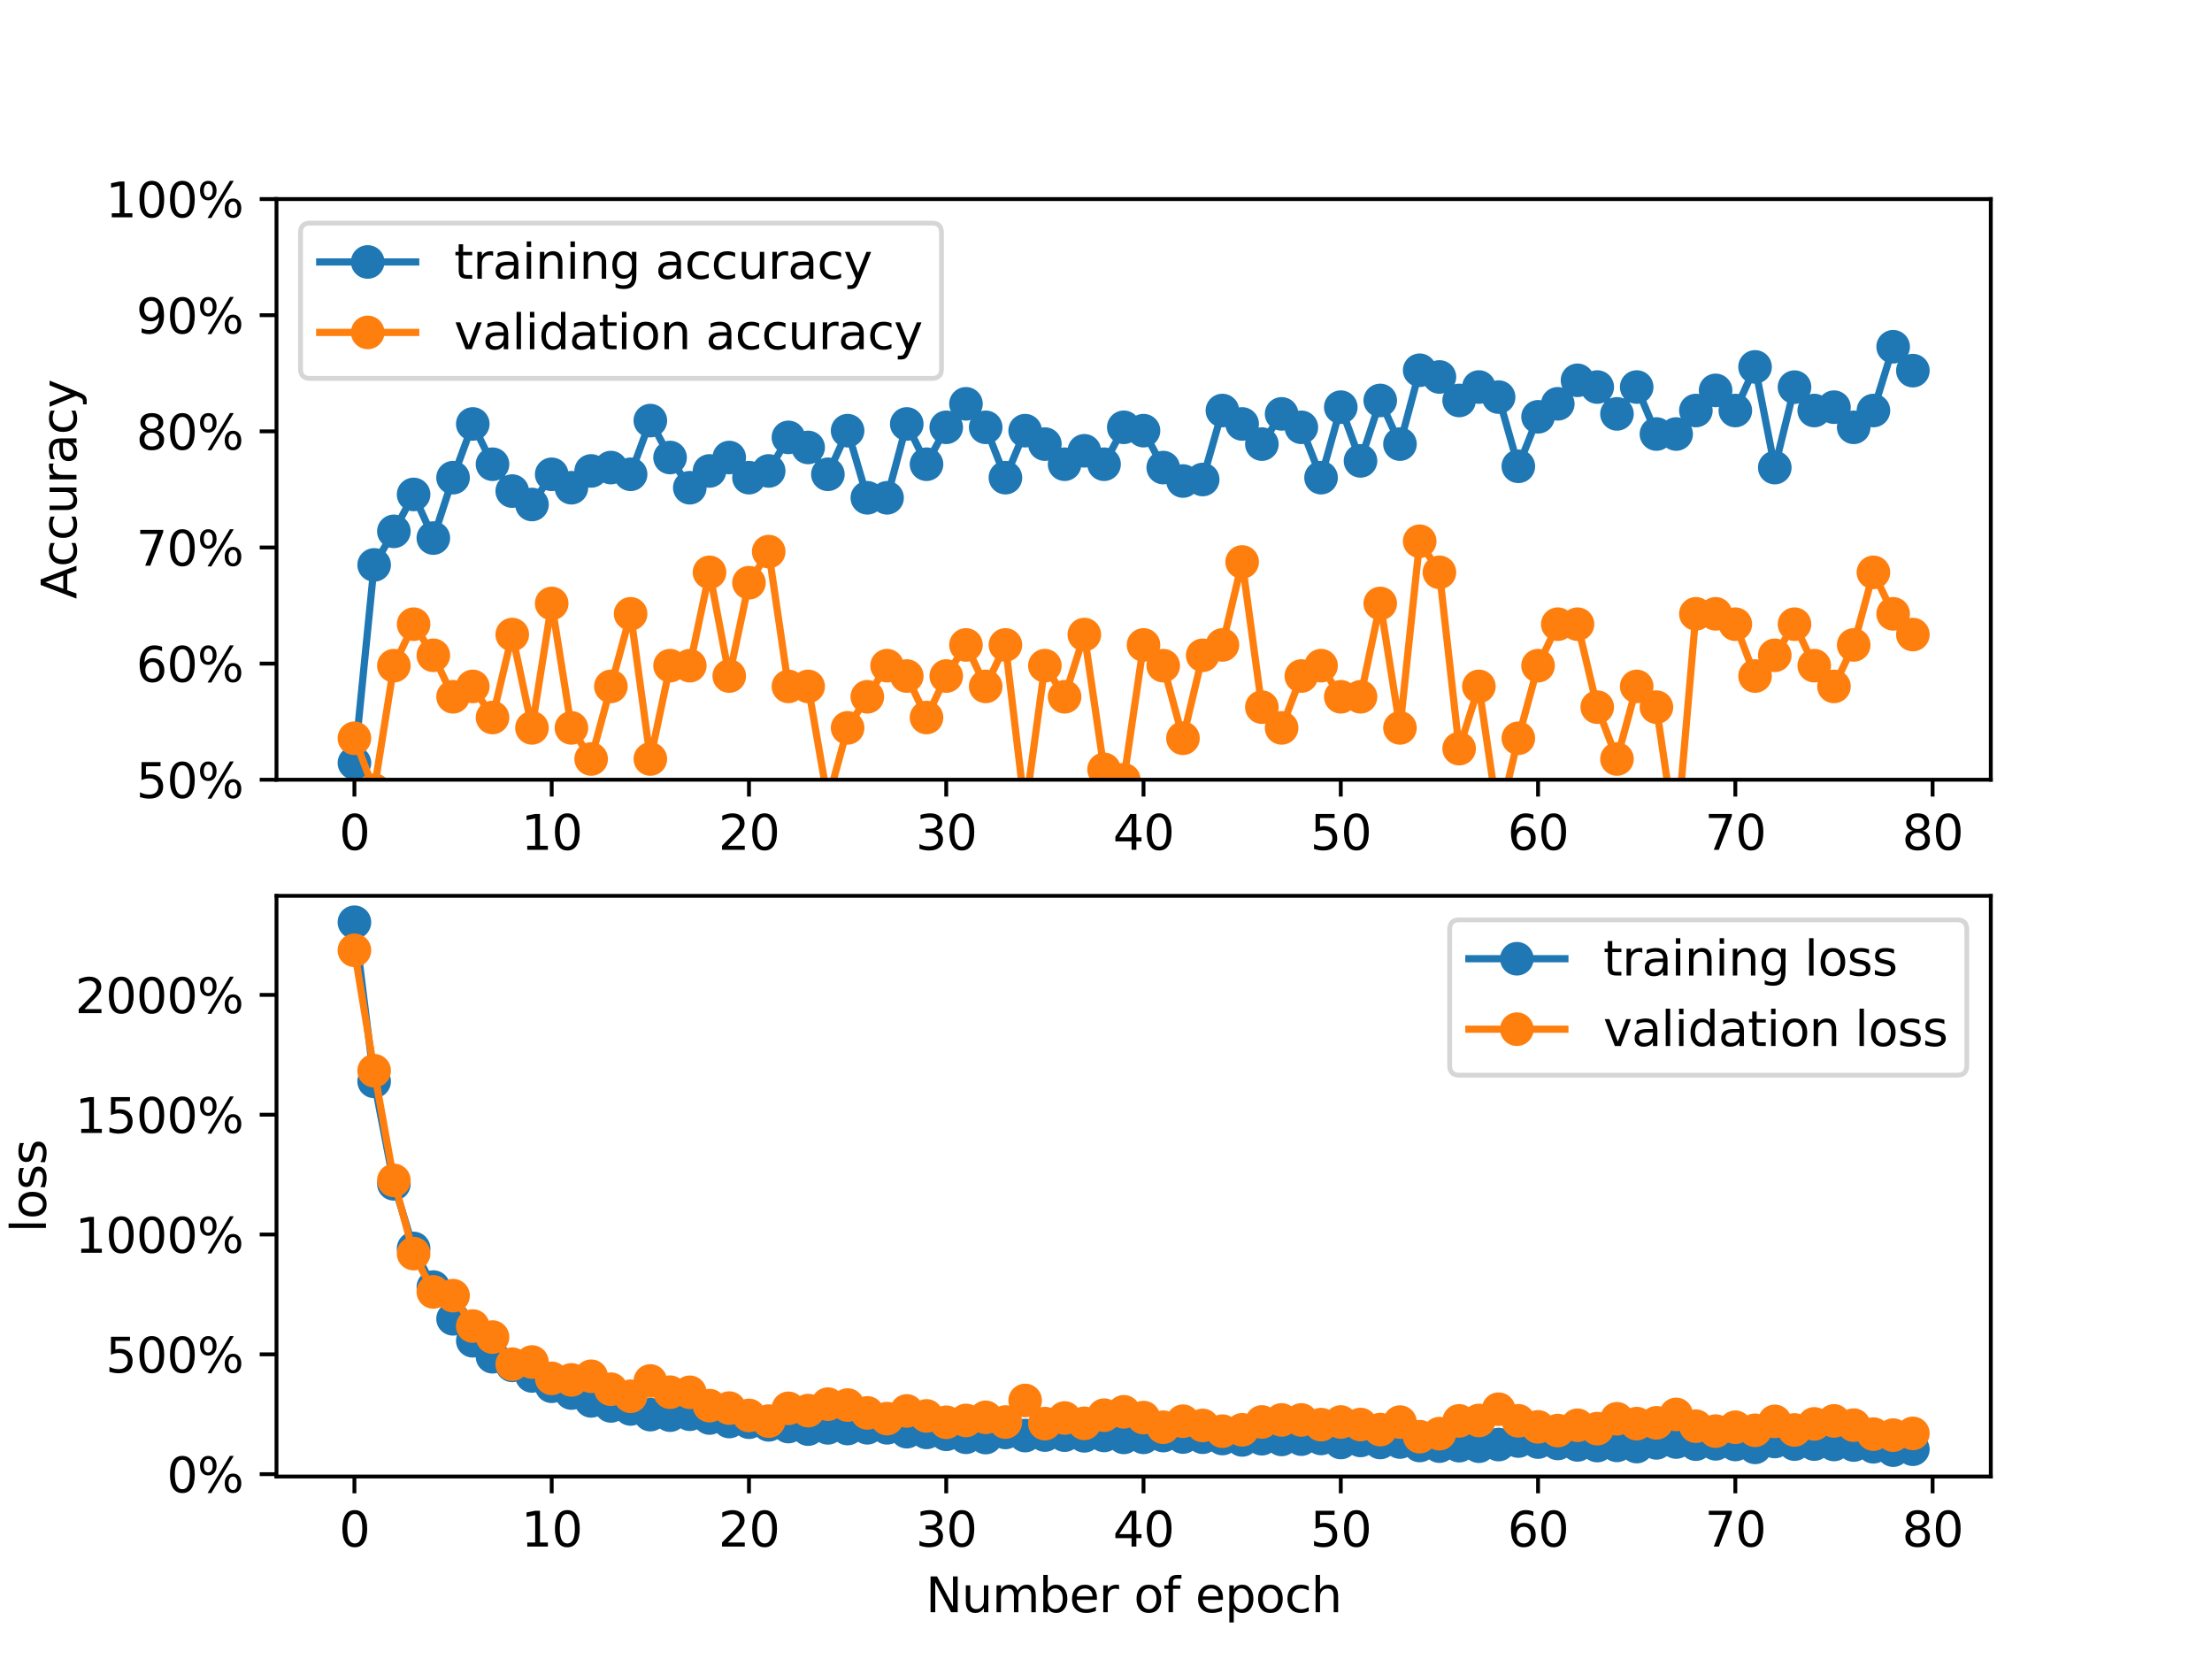 <?xml version="1.0" encoding="utf-8" standalone="no"?>
<!DOCTYPE svg PUBLIC "-//W3C//DTD SVG 1.1//EN"
  "http://www.w3.org/Graphics/SVG/1.1/DTD/svg11.dtd">
<svg xmlns:xlink="http://www.w3.org/1999/xlink" width="460.8pt" height="345.6pt" viewBox="0 0 460.8 345.6" xmlns="http://www.w3.org/2000/svg" version="1.1">
 <defs>
  <style type="text/css">*{stroke-linejoin: round; stroke-linecap: butt}</style>
 </defs>
 <g id="figure_1">
  <g id="patch_1">
   <path d="M 0 345.6 
L 460.8 345.6 
L 460.8 0 
L 0 0 
z
" style="fill: #ffffff"/>
  </g>
  <g id="axes_1">
   <g id="patch_2">
    <path d="M 57.6 162.432 
L 414.72 162.432 
L 414.72 41.472 
L 57.6 41.472 
z
" style="fill: #ffffff"/>
   </g>
   <g id="matplotlib.axis_1">
    <g id="xtick_1">
     <g id="line2d_1">
      <defs>
       <path id="mcc8bf58dee" d="M 0 0 
L 0 3.5 
" style="stroke: #000000; stroke-width: 0.8"/>
      </defs>
      <g>
       <use xlink:href="#mcc8bf58dee" x="73.833" y="162.432" style="stroke: #000000; stroke-width: 0.8"/>
      </g>
     </g>
     <g id="text_1">
      <!-- 0 -->
      <g transform="translate(70.651 177.03) scale(0.1 -0.1)">
       <defs>
        <path id="DejaVuSans-30" d="M 2034 4250 
Q 1547 4250 1301 3770 
Q 1056 3291 1056 2328 
Q 1056 1369 1301 889 
Q 1547 409 2034 409 
Q 2525 409 2770 889 
Q 3016 1369 3016 2328 
Q 3016 3291 2770 3770 
Q 2525 4250 2034 4250 
z
M 2034 4750 
Q 2819 4750 3233 4129 
Q 3647 3509 3647 2328 
Q 3647 1150 3233 529 
Q 2819 -91 2034 -91 
Q 1250 -91 836 529 
Q 422 1150 422 2328 
Q 422 3509 836 4129 
Q 1250 4750 2034 4750 
z
" transform="scale(0.016)"/>
       </defs>
       <use xlink:href="#DejaVuSans-30"/>
      </g>
     </g>
    </g>
    <g id="xtick_2">
     <g id="line2d_2">
      <g>
       <use xlink:href="#mcc8bf58dee" x="114.928" y="162.432" style="stroke: #000000; stroke-width: 0.8"/>
      </g>
     </g>
     <g id="text_2">
      <!-- 10 -->
      <g transform="translate(108.566 177.03) scale(0.1 -0.1)">
       <defs>
        <path id="DejaVuSans-31" d="M 794 531 
L 1825 531 
L 1825 4091 
L 703 3866 
L 703 4441 
L 1819 4666 
L 2450 4666 
L 2450 531 
L 3481 531 
L 3481 0 
L 794 0 
L 794 531 
z
" transform="scale(0.016)"/>
       </defs>
       <use xlink:href="#DejaVuSans-31"/>
       <use xlink:href="#DejaVuSans-30" x="63.623"/>
      </g>
     </g>
    </g>
    <g id="xtick_3">
     <g id="line2d_3">
      <g>
       <use xlink:href="#mcc8bf58dee" x="156.024" y="162.432" style="stroke: #000000; stroke-width: 0.8"/>
      </g>
     </g>
     <g id="text_3">
      <!-- 20 -->
      <g transform="translate(149.661 177.03) scale(0.1 -0.1)">
       <defs>
        <path id="DejaVuSans-32" d="M 1228 531 
L 3431 531 
L 3431 0 
L 469 0 
L 469 531 
Q 828 903 1448 1529 
Q 2069 2156 2228 2338 
Q 2531 2678 2651 2914 
Q 2772 3150 2772 3378 
Q 2772 3750 2511 3984 
Q 2250 4219 1831 4219 
Q 1534 4219 1204 4116 
Q 875 4013 500 3803 
L 500 4441 
Q 881 4594 1212 4672 
Q 1544 4750 1819 4750 
Q 2544 4750 2975 4387 
Q 3406 4025 3406 3419 
Q 3406 3131 3298 2873 
Q 3191 2616 2906 2266 
Q 2828 2175 2409 1742 
Q 1991 1309 1228 531 
z
" transform="scale(0.016)"/>
       </defs>
       <use xlink:href="#DejaVuSans-32"/>
       <use xlink:href="#DejaVuSans-30" x="63.623"/>
      </g>
     </g>
    </g>
    <g id="xtick_4">
     <g id="line2d_4">
      <g>
       <use xlink:href="#mcc8bf58dee" x="197.119" y="162.432" style="stroke: #000000; stroke-width: 0.8"/>
      </g>
     </g>
     <g id="text_4">
      <!-- 30 -->
      <g transform="translate(190.757 177.03) scale(0.1 -0.1)">
       <defs>
        <path id="DejaVuSans-33" d="M 2597 2516 
Q 3050 2419 3304 2112 
Q 3559 1806 3559 1356 
Q 3559 666 3084 287 
Q 2609 -91 1734 -91 
Q 1441 -91 1130 -33 
Q 819 25 488 141 
L 488 750 
Q 750 597 1062 519 
Q 1375 441 1716 441 
Q 2309 441 2620 675 
Q 2931 909 2931 1356 
Q 2931 1769 2642 2001 
Q 2353 2234 1838 2234 
L 1294 2234 
L 1294 2753 
L 1863 2753 
Q 2328 2753 2575 2939 
Q 2822 3125 2822 3475 
Q 2822 3834 2567 4026 
Q 2313 4219 1838 4219 
Q 1578 4219 1281 4162 
Q 984 4106 628 3988 
L 628 4550 
Q 988 4650 1302 4700 
Q 1616 4750 1894 4750 
Q 2613 4750 3031 4423 
Q 3450 4097 3450 3541 
Q 3450 3153 3228 2886 
Q 3006 2619 2597 2516 
z
" transform="scale(0.016)"/>
       </defs>
       <use xlink:href="#DejaVuSans-33"/>
       <use xlink:href="#DejaVuSans-30" x="63.623"/>
      </g>
     </g>
    </g>
    <g id="xtick_5">
     <g id="line2d_5">
      <g>
       <use xlink:href="#mcc8bf58dee" x="238.215" y="162.432" style="stroke: #000000; stroke-width: 0.8"/>
      </g>
     </g>
     <g id="text_5">
      <!-- 40 -->
      <g transform="translate(231.852 177.03) scale(0.1 -0.1)">
       <defs>
        <path id="DejaVuSans-34" d="M 2419 4116 
L 825 1625 
L 2419 1625 
L 2419 4116 
z
M 2253 4666 
L 3047 4666 
L 3047 1625 
L 3713 1625 
L 3713 1100 
L 3047 1100 
L 3047 0 
L 2419 0 
L 2419 1100 
L 313 1100 
L 313 1709 
L 2253 4666 
z
" transform="scale(0.016)"/>
       </defs>
       <use xlink:href="#DejaVuSans-34"/>
       <use xlink:href="#DejaVuSans-30" x="63.623"/>
      </g>
     </g>
    </g>
    <g id="xtick_6">
     <g id="line2d_6">
      <g>
       <use xlink:href="#mcc8bf58dee" x="279.31" y="162.432" style="stroke: #000000; stroke-width: 0.8"/>
      </g>
     </g>
     <g id="text_6">
      <!-- 50 -->
      <g transform="translate(272.948 177.03) scale(0.1 -0.1)">
       <defs>
        <path id="DejaVuSans-35" d="M 691 4666 
L 3169 4666 
L 3169 4134 
L 1269 4134 
L 1269 2991 
Q 1406 3038 1543 3061 
Q 1681 3084 1819 3084 
Q 2600 3084 3056 2656 
Q 3513 2228 3513 1497 
Q 3513 744 3044 326 
Q 2575 -91 1722 -91 
Q 1428 -91 1123 -41 
Q 819 9 494 109 
L 494 744 
Q 775 591 1075 516 
Q 1375 441 1709 441 
Q 2250 441 2565 725 
Q 2881 1009 2881 1497 
Q 2881 1984 2565 2268 
Q 2250 2553 1709 2553 
Q 1456 2553 1204 2497 
Q 953 2441 691 2322 
L 691 4666 
z
" transform="scale(0.016)"/>
       </defs>
       <use xlink:href="#DejaVuSans-35"/>
       <use xlink:href="#DejaVuSans-30" x="63.623"/>
      </g>
     </g>
    </g>
    <g id="xtick_7">
     <g id="line2d_7">
      <g>
       <use xlink:href="#mcc8bf58dee" x="320.406" y="162.432" style="stroke: #000000; stroke-width: 0.8"/>
      </g>
     </g>
     <g id="text_7">
      <!-- 60 -->
      <g transform="translate(314.043 177.03) scale(0.1 -0.1)">
       <defs>
        <path id="DejaVuSans-36" d="M 2113 2584 
Q 1688 2584 1439 2293 
Q 1191 2003 1191 1497 
Q 1191 994 1439 701 
Q 1688 409 2113 409 
Q 2538 409 2786 701 
Q 3034 994 3034 1497 
Q 3034 2003 2786 2293 
Q 2538 2584 2113 2584 
z
M 3366 4563 
L 3366 3988 
Q 3128 4100 2886 4159 
Q 2644 4219 2406 4219 
Q 1781 4219 1451 3797 
Q 1122 3375 1075 2522 
Q 1259 2794 1537 2939 
Q 1816 3084 2150 3084 
Q 2853 3084 3261 2657 
Q 3669 2231 3669 1497 
Q 3669 778 3244 343 
Q 2819 -91 2113 -91 
Q 1303 -91 875 529 
Q 447 1150 447 2328 
Q 447 3434 972 4092 
Q 1497 4750 2381 4750 
Q 2619 4750 2861 4703 
Q 3103 4656 3366 4563 
z
" transform="scale(0.016)"/>
       </defs>
       <use xlink:href="#DejaVuSans-36"/>
       <use xlink:href="#DejaVuSans-30" x="63.623"/>
      </g>
     </g>
    </g>
    <g id="xtick_8">
     <g id="line2d_8">
      <g>
       <use xlink:href="#mcc8bf58dee" x="361.501" y="162.432" style="stroke: #000000; stroke-width: 0.8"/>
      </g>
     </g>
     <g id="text_8">
      <!-- 70 -->
      <g transform="translate(355.139 177.03) scale(0.1 -0.1)">
       <defs>
        <path id="DejaVuSans-37" d="M 525 4666 
L 3525 4666 
L 3525 4397 
L 1831 0 
L 1172 0 
L 2766 4134 
L 525 4134 
L 525 4666 
z
" transform="scale(0.016)"/>
       </defs>
       <use xlink:href="#DejaVuSans-37"/>
       <use xlink:href="#DejaVuSans-30" x="63.623"/>
      </g>
     </g>
    </g>
    <g id="xtick_9">
     <g id="line2d_9">
      <g>
       <use xlink:href="#mcc8bf58dee" x="402.597" y="162.432" style="stroke: #000000; stroke-width: 0.8"/>
      </g>
     </g>
     <g id="text_9">
      <!-- 80 -->
      <g transform="translate(396.234 177.03) scale(0.1 -0.1)">
       <defs>
        <path id="DejaVuSans-38" d="M 2034 2216 
Q 1584 2216 1326 1975 
Q 1069 1734 1069 1313 
Q 1069 891 1326 650 
Q 1584 409 2034 409 
Q 2484 409 2743 651 
Q 3003 894 3003 1313 
Q 3003 1734 2745 1975 
Q 2488 2216 2034 2216 
z
M 1403 2484 
Q 997 2584 770 2862 
Q 544 3141 544 3541 
Q 544 4100 942 4425 
Q 1341 4750 2034 4750 
Q 2731 4750 3128 4425 
Q 3525 4100 3525 3541 
Q 3525 3141 3298 2862 
Q 3072 2584 2669 2484 
Q 3125 2378 3379 2068 
Q 3634 1759 3634 1313 
Q 3634 634 3220 271 
Q 2806 -91 2034 -91 
Q 1263 -91 848 271 
Q 434 634 434 1313 
Q 434 1759 690 2068 
Q 947 2378 1403 2484 
z
M 1172 3481 
Q 1172 3119 1398 2916 
Q 1625 2713 2034 2713 
Q 2441 2713 2670 2916 
Q 2900 3119 2900 3481 
Q 2900 3844 2670 4047 
Q 2441 4250 2034 4250 
Q 1625 4250 1398 4047 
Q 1172 3844 1172 3481 
z
" transform="scale(0.016)"/>
       </defs>
       <use xlink:href="#DejaVuSans-38"/>
       <use xlink:href="#DejaVuSans-30" x="63.623"/>
      </g>
     </g>
    </g>
   </g>
   <g id="matplotlib.axis_2">
    <g id="ytick_1">
     <g id="line2d_10">
      <defs>
       <path id="m9986978254" d="M 0 0 
L -3.5 0 
" style="stroke: #000000; stroke-width: 0.8"/>
      </defs>
      <g>
       <use xlink:href="#m9986978254" x="57.6" y="162.432" style="stroke: #000000; stroke-width: 0.8"/>
      </g>
     </g>
     <g id="text_10">
      <!-- 50% -->
      <g transform="translate(28.373 166.231) scale(0.1 -0.1)">
       <defs>
        <path id="DejaVuSans-25" d="M 4653 2053 
Q 4381 2053 4226 1822 
Q 4072 1591 4072 1178 
Q 4072 772 4226 539 
Q 4381 306 4653 306 
Q 4919 306 5073 539 
Q 5228 772 5228 1178 
Q 5228 1588 5073 1820 
Q 4919 2053 4653 2053 
z
M 4653 2450 
Q 5147 2450 5437 2106 
Q 5728 1763 5728 1178 
Q 5728 594 5436 251 
Q 5144 -91 4653 -91 
Q 4153 -91 3862 251 
Q 3572 594 3572 1178 
Q 3572 1766 3864 2108 
Q 4156 2450 4653 2450 
z
M 1428 4353 
Q 1159 4353 1004 4120 
Q 850 3888 850 3481 
Q 850 3069 1003 2837 
Q 1156 2606 1428 2606 
Q 1700 2606 1854 2837 
Q 2009 3069 2009 3481 
Q 2009 3884 1853 4118 
Q 1697 4353 1428 4353 
z
M 4250 4750 
L 4750 4750 
L 1831 -91 
L 1331 -91 
L 4250 4750 
z
M 1428 4750 
Q 1922 4750 2215 4408 
Q 2509 4066 2509 3481 
Q 2509 2891 2217 2550 
Q 1925 2209 1428 2209 
Q 931 2209 642 2551 
Q 353 2894 353 3481 
Q 353 4063 643 4406 
Q 934 4750 1428 4750 
z
" transform="scale(0.016)"/>
       </defs>
       <use xlink:href="#DejaVuSans-35"/>
       <use xlink:href="#DejaVuSans-30" x="63.623"/>
       <use xlink:href="#DejaVuSans-25" x="127.246"/>
      </g>
     </g>
    </g>
    <g id="ytick_2">
     <g id="line2d_11">
      <g>
       <use xlink:href="#m9986978254" x="57.6" y="138.24" style="stroke: #000000; stroke-width: 0.8"/>
      </g>
     </g>
     <g id="text_11">
      <!-- 60% -->
      <g transform="translate(28.373 142.039) scale(0.1 -0.1)">
       <use xlink:href="#DejaVuSans-36"/>
       <use xlink:href="#DejaVuSans-30" x="63.623"/>
       <use xlink:href="#DejaVuSans-25" x="127.246"/>
      </g>
     </g>
    </g>
    <g id="ytick_3">
     <g id="line2d_12">
      <g>
       <use xlink:href="#m9986978254" x="57.6" y="114.048" style="stroke: #000000; stroke-width: 0.8"/>
      </g>
     </g>
     <g id="text_12">
      <!-- 70% -->
      <g transform="translate(28.373 117.847) scale(0.1 -0.1)">
       <use xlink:href="#DejaVuSans-37"/>
       <use xlink:href="#DejaVuSans-30" x="63.623"/>
       <use xlink:href="#DejaVuSans-25" x="127.246"/>
      </g>
     </g>
    </g>
    <g id="ytick_4">
     <g id="line2d_13">
      <g>
       <use xlink:href="#m9986978254" x="57.6" y="89.856" style="stroke: #000000; stroke-width: 0.8"/>
      </g>
     </g>
     <g id="text_13">
      <!-- 80% -->
      <g transform="translate(28.373 93.655) scale(0.1 -0.1)">
       <use xlink:href="#DejaVuSans-38"/>
       <use xlink:href="#DejaVuSans-30" x="63.623"/>
       <use xlink:href="#DejaVuSans-25" x="127.246"/>
      </g>
     </g>
    </g>
    <g id="ytick_5">
     <g id="line2d_14">
      <g>
       <use xlink:href="#m9986978254" x="57.6" y="65.664" style="stroke: #000000; stroke-width: 0.8"/>
      </g>
     </g>
     <g id="text_14">
      <!-- 90% -->
      <g transform="translate(28.373 69.463) scale(0.1 -0.1)">
       <defs>
        <path id="DejaVuSans-39" d="M 703 97 
L 703 672 
Q 941 559 1184 500 
Q 1428 441 1663 441 
Q 2288 441 2617 861 
Q 2947 1281 2994 2138 
Q 2813 1869 2534 1725 
Q 2256 1581 1919 1581 
Q 1219 1581 811 2004 
Q 403 2428 403 3163 
Q 403 3881 828 4315 
Q 1253 4750 1959 4750 
Q 2769 4750 3195 4129 
Q 3622 3509 3622 2328 
Q 3622 1225 3098 567 
Q 2575 -91 1691 -91 
Q 1453 -91 1209 -44 
Q 966 3 703 97 
z
M 1959 2075 
Q 2384 2075 2632 2365 
Q 2881 2656 2881 3163 
Q 2881 3666 2632 3958 
Q 2384 4250 1959 4250 
Q 1534 4250 1286 3958 
Q 1038 3666 1038 3163 
Q 1038 2656 1286 2365 
Q 1534 2075 1959 2075 
z
" transform="scale(0.016)"/>
       </defs>
       <use xlink:href="#DejaVuSans-39"/>
       <use xlink:href="#DejaVuSans-30" x="63.623"/>
       <use xlink:href="#DejaVuSans-25" x="127.246"/>
      </g>
     </g>
    </g>
    <g id="ytick_6">
     <g id="line2d_15">
      <g>
       <use xlink:href="#m9986978254" x="57.6" y="41.472" style="stroke: #000000; stroke-width: 0.8"/>
      </g>
     </g>
     <g id="text_15">
      <!-- 100% -->
      <g transform="translate(22.011 45.271) scale(0.1 -0.1)">
       <use xlink:href="#DejaVuSans-31"/>
       <use xlink:href="#DejaVuSans-30" x="63.623"/>
       <use xlink:href="#DejaVuSans-30" x="127.246"/>
       <use xlink:href="#DejaVuSans-25" x="190.869"/>
      </g>
     </g>
    </g>
    <g id="text_16">
     <!-- Accuracy -->
     <g transform="translate(15.931 124.78) rotate(-90) scale(0.1 -0.1)">
      <defs>
       <path id="DejaVuSans-41" d="M 2188 4044 
L 1331 1722 
L 3047 1722 
L 2188 4044 
z
M 1831 4666 
L 2547 4666 
L 4325 0 
L 3669 0 
L 3244 1197 
L 1141 1197 
L 716 0 
L 50 0 
L 1831 4666 
z
" transform="scale(0.016)"/>
       <path id="DejaVuSans-63" d="M 3122 3366 
L 3122 2828 
Q 2878 2963 2633 3030 
Q 2388 3097 2138 3097 
Q 1578 3097 1268 2742 
Q 959 2388 959 1747 
Q 959 1106 1268 751 
Q 1578 397 2138 397 
Q 2388 397 2633 464 
Q 2878 531 3122 666 
L 3122 134 
Q 2881 22 2623 -34 
Q 2366 -91 2075 -91 
Q 1284 -91 818 406 
Q 353 903 353 1747 
Q 353 2603 823 3093 
Q 1294 3584 2113 3584 
Q 2378 3584 2631 3529 
Q 2884 3475 3122 3366 
z
" transform="scale(0.016)"/>
       <path id="DejaVuSans-75" d="M 544 1381 
L 544 3500 
L 1119 3500 
L 1119 1403 
Q 1119 906 1312 657 
Q 1506 409 1894 409 
Q 2359 409 2629 706 
Q 2900 1003 2900 1516 
L 2900 3500 
L 3475 3500 
L 3475 0 
L 2900 0 
L 2900 538 
Q 2691 219 2414 64 
Q 2138 -91 1772 -91 
Q 1169 -91 856 284 
Q 544 659 544 1381 
z
M 1991 3584 
L 1991 3584 
z
" transform="scale(0.016)"/>
       <path id="DejaVuSans-72" d="M 2631 2963 
Q 2534 3019 2420 3045 
Q 2306 3072 2169 3072 
Q 1681 3072 1420 2755 
Q 1159 2438 1159 1844 
L 1159 0 
L 581 0 
L 581 3500 
L 1159 3500 
L 1159 2956 
Q 1341 3275 1631 3429 
Q 1922 3584 2338 3584 
Q 2397 3584 2469 3576 
Q 2541 3569 2628 3553 
L 2631 2963 
z
" transform="scale(0.016)"/>
       <path id="DejaVuSans-61" d="M 2194 1759 
Q 1497 1759 1228 1600 
Q 959 1441 959 1056 
Q 959 750 1161 570 
Q 1363 391 1709 391 
Q 2188 391 2477 730 
Q 2766 1069 2766 1631 
L 2766 1759 
L 2194 1759 
z
M 3341 1997 
L 3341 0 
L 2766 0 
L 2766 531 
Q 2569 213 2275 61 
Q 1981 -91 1556 -91 
Q 1019 -91 701 211 
Q 384 513 384 1019 
Q 384 1609 779 1909 
Q 1175 2209 1959 2209 
L 2766 2209 
L 2766 2266 
Q 2766 2663 2505 2880 
Q 2244 3097 1772 3097 
Q 1472 3097 1187 3025 
Q 903 2953 641 2809 
L 641 3341 
Q 956 3463 1253 3523 
Q 1550 3584 1831 3584 
Q 2591 3584 2966 3190 
Q 3341 2797 3341 1997 
z
" transform="scale(0.016)"/>
       <path id="DejaVuSans-79" d="M 2059 -325 
Q 1816 -950 1584 -1140 
Q 1353 -1331 966 -1331 
L 506 -1331 
L 506 -850 
L 844 -850 
Q 1081 -850 1212 -737 
Q 1344 -625 1503 -206 
L 1606 56 
L 191 3500 
L 800 3500 
L 1894 763 
L 2988 3500 
L 3597 3500 
L 2059 -325 
z
" transform="scale(0.016)"/>
      </defs>
      <use xlink:href="#DejaVuSans-41"/>
      <use xlink:href="#DejaVuSans-63" x="66.658"/>
      <use xlink:href="#DejaVuSans-63" x="121.639"/>
      <use xlink:href="#DejaVuSans-75" x="176.619"/>
      <use xlink:href="#DejaVuSans-72" x="239.998"/>
      <use xlink:href="#DejaVuSans-61" x="281.111"/>
      <use xlink:href="#DejaVuSans-63" x="342.391"/>
      <use xlink:href="#DejaVuSans-79" x="397.371"/>
     </g>
    </g>
   </g>
   <g id="line2d_16">
    <path d="M 73.833 158.936 
L 77.942 117.684 
L 82.052 110.692 
L 86.161 103.001 
L 90.271 112.09 
L 94.38 99.505 
L 98.49 88.318 
L 102.6 96.708 
L 106.709 102.302 
L 110.819 105.098 
L 114.928 98.806 
L 119.038 101.602 
L 123.147 98.106 
L 127.257 97.407 
L 131.366 98.806 
L 135.476 87.619 
L 139.586 95.31 
L 143.695 101.602 
L 147.805 98.106 
L 151.914 95.31 
L 156.024 99.505 
L 160.133 98.106 
L 164.243 91.115 
L 168.352 93.212 
L 172.462 98.806 
L 176.572 89.716 
L 180.681 103.7 
L 184.791 103.7 
L 188.9 88.318 
L 193.01 96.708 
L 197.119 89.017 
L 201.229 84.123 
L 205.338 89.017 
L 209.448 99.505 
L 213.557 89.716 
L 217.667 92.513 
L 221.777 96.708 
L 225.886 93.911 
L 229.996 96.708 
L 234.105 89.017 
L 238.215 89.716 
L 242.324 97.407 
L 246.434 100.204 
L 250.543 99.89 
L 254.653 85.521 
L 258.763 88.318 
L 262.872 92.513 
L 266.982 86.22 
L 271.091 89.017 
L 275.201 99.505 
L 279.31 84.822 
L 283.42 96.009 
L 287.529 83.423 
L 291.639 92.513 
L 295.748 77.131 
L 299.858 78.529 
L 303.968 83.423 
L 308.077 80.627 
L 312.187 82.724 
L 316.296 97.141 
L 320.406 86.832 
L 324.515 84.123 
L 328.625 79.228 
L 332.734 80.627 
L 336.844 86.22 
L 340.954 80.627 
L 345.063 90.415 
L 349.173 90.415 
L 353.282 85.521 
L 357.392 81.326 
L 361.501 85.521 
L 365.611 76.432 
L 369.72 97.407 
L 373.83 80.647 
L 377.94 85.521 
L 382.049 84.822 
L 386.159 89.017 
L 390.268 85.521 
L 394.378 72.236 
L 398.487 77.21 
" clip-path="url(#p56afb643fa)" style="fill: none; stroke: #1f77b4; stroke-width: 1.5; stroke-linecap: square"/>
    <defs>
     <path id="m3c7331308e" d="M 0 3 
C 0.796 3 1.559 2.684 2.121 2.121 
C 2.684 1.559 3 0.796 3 0 
C 3 -0.796 2.684 -1.559 2.121 -2.121 
C 1.559 -2.684 0.796 -3 0 -3 
C -0.796 -3 -1.559 -2.684 -2.121 -2.121 
C -2.684 -1.559 -3 -0.796 -3 0 
C -3 0.796 -2.684 1.559 -2.121 2.121 
C -1.559 2.684 -0.796 3 0 3 
z
" style="stroke: #1f77b4"/>
    </defs>
    <g clip-path="url(#p56afb643fa)">
     <use xlink:href="#m3c7331308e" x="73.833" y="158.936" style="fill: #1f77b4; stroke: #1f77b4"/>
     <use xlink:href="#m3c7331308e" x="77.942" y="117.684" style="fill: #1f77b4; stroke: #1f77b4"/>
     <use xlink:href="#m3c7331308e" x="82.052" y="110.692" style="fill: #1f77b4; stroke: #1f77b4"/>
     <use xlink:href="#m3c7331308e" x="86.161" y="103.001" style="fill: #1f77b4; stroke: #1f77b4"/>
     <use xlink:href="#m3c7331308e" x="90.271" y="112.09" style="fill: #1f77b4; stroke: #1f77b4"/>
     <use xlink:href="#m3c7331308e" x="94.38" y="99.505" style="fill: #1f77b4; stroke: #1f77b4"/>
     <use xlink:href="#m3c7331308e" x="98.49" y="88.318" style="fill: #1f77b4; stroke: #1f77b4"/>
     <use xlink:href="#m3c7331308e" x="102.6" y="96.708" style="fill: #1f77b4; stroke: #1f77b4"/>
     <use xlink:href="#m3c7331308e" x="106.709" y="102.302" style="fill: #1f77b4; stroke: #1f77b4"/>
     <use xlink:href="#m3c7331308e" x="110.819" y="105.098" style="fill: #1f77b4; stroke: #1f77b4"/>
     <use xlink:href="#m3c7331308e" x="114.928" y="98.806" style="fill: #1f77b4; stroke: #1f77b4"/>
     <use xlink:href="#m3c7331308e" x="119.038" y="101.602" style="fill: #1f77b4; stroke: #1f77b4"/>
     <use xlink:href="#m3c7331308e" x="123.147" y="98.106" style="fill: #1f77b4; stroke: #1f77b4"/>
     <use xlink:href="#m3c7331308e" x="127.257" y="97.407" style="fill: #1f77b4; stroke: #1f77b4"/>
     <use xlink:href="#m3c7331308e" x="131.366" y="98.806" style="fill: #1f77b4; stroke: #1f77b4"/>
     <use xlink:href="#m3c7331308e" x="135.476" y="87.619" style="fill: #1f77b4; stroke: #1f77b4"/>
     <use xlink:href="#m3c7331308e" x="139.586" y="95.31" style="fill: #1f77b4; stroke: #1f77b4"/>
     <use xlink:href="#m3c7331308e" x="143.695" y="101.602" style="fill: #1f77b4; stroke: #1f77b4"/>
     <use xlink:href="#m3c7331308e" x="147.805" y="98.106" style="fill: #1f77b4; stroke: #1f77b4"/>
     <use xlink:href="#m3c7331308e" x="151.914" y="95.31" style="fill: #1f77b4; stroke: #1f77b4"/>
     <use xlink:href="#m3c7331308e" x="156.024" y="99.505" style="fill: #1f77b4; stroke: #1f77b4"/>
     <use xlink:href="#m3c7331308e" x="160.133" y="98.106" style="fill: #1f77b4; stroke: #1f77b4"/>
     <use xlink:href="#m3c7331308e" x="164.243" y="91.115" style="fill: #1f77b4; stroke: #1f77b4"/>
     <use xlink:href="#m3c7331308e" x="168.352" y="93.212" style="fill: #1f77b4; stroke: #1f77b4"/>
     <use xlink:href="#m3c7331308e" x="172.462" y="98.806" style="fill: #1f77b4; stroke: #1f77b4"/>
     <use xlink:href="#m3c7331308e" x="176.572" y="89.716" style="fill: #1f77b4; stroke: #1f77b4"/>
     <use xlink:href="#m3c7331308e" x="180.681" y="103.7" style="fill: #1f77b4; stroke: #1f77b4"/>
     <use xlink:href="#m3c7331308e" x="184.791" y="103.7" style="fill: #1f77b4; stroke: #1f77b4"/>
     <use xlink:href="#m3c7331308e" x="188.9" y="88.318" style="fill: #1f77b4; stroke: #1f77b4"/>
     <use xlink:href="#m3c7331308e" x="193.01" y="96.708" style="fill: #1f77b4; stroke: #1f77b4"/>
     <use xlink:href="#m3c7331308e" x="197.119" y="89.017" style="fill: #1f77b4; stroke: #1f77b4"/>
     <use xlink:href="#m3c7331308e" x="201.229" y="84.123" style="fill: #1f77b4; stroke: #1f77b4"/>
     <use xlink:href="#m3c7331308e" x="205.338" y="89.017" style="fill: #1f77b4; stroke: #1f77b4"/>
     <use xlink:href="#m3c7331308e" x="209.448" y="99.505" style="fill: #1f77b4; stroke: #1f77b4"/>
     <use xlink:href="#m3c7331308e" x="213.557" y="89.716" style="fill: #1f77b4; stroke: #1f77b4"/>
     <use xlink:href="#m3c7331308e" x="217.667" y="92.513" style="fill: #1f77b4; stroke: #1f77b4"/>
     <use xlink:href="#m3c7331308e" x="221.777" y="96.708" style="fill: #1f77b4; stroke: #1f77b4"/>
     <use xlink:href="#m3c7331308e" x="225.886" y="93.911" style="fill: #1f77b4; stroke: #1f77b4"/>
     <use xlink:href="#m3c7331308e" x="229.996" y="96.708" style="fill: #1f77b4; stroke: #1f77b4"/>
     <use xlink:href="#m3c7331308e" x="234.105" y="89.017" style="fill: #1f77b4; stroke: #1f77b4"/>
     <use xlink:href="#m3c7331308e" x="238.215" y="89.716" style="fill: #1f77b4; stroke: #1f77b4"/>
     <use xlink:href="#m3c7331308e" x="242.324" y="97.407" style="fill: #1f77b4; stroke: #1f77b4"/>
     <use xlink:href="#m3c7331308e" x="246.434" y="100.204" style="fill: #1f77b4; stroke: #1f77b4"/>
     <use xlink:href="#m3c7331308e" x="250.543" y="99.89" style="fill: #1f77b4; stroke: #1f77b4"/>
     <use xlink:href="#m3c7331308e" x="254.653" y="85.521" style="fill: #1f77b4; stroke: #1f77b4"/>
     <use xlink:href="#m3c7331308e" x="258.763" y="88.318" style="fill: #1f77b4; stroke: #1f77b4"/>
     <use xlink:href="#m3c7331308e" x="262.872" y="92.513" style="fill: #1f77b4; stroke: #1f77b4"/>
     <use xlink:href="#m3c7331308e" x="266.982" y="86.22" style="fill: #1f77b4; stroke: #1f77b4"/>
     <use xlink:href="#m3c7331308e" x="271.091" y="89.017" style="fill: #1f77b4; stroke: #1f77b4"/>
     <use xlink:href="#m3c7331308e" x="275.201" y="99.505" style="fill: #1f77b4; stroke: #1f77b4"/>
     <use xlink:href="#m3c7331308e" x="279.31" y="84.822" style="fill: #1f77b4; stroke: #1f77b4"/>
     <use xlink:href="#m3c7331308e" x="283.42" y="96.009" style="fill: #1f77b4; stroke: #1f77b4"/>
     <use xlink:href="#m3c7331308e" x="287.529" y="83.423" style="fill: #1f77b4; stroke: #1f77b4"/>
     <use xlink:href="#m3c7331308e" x="291.639" y="92.513" style="fill: #1f77b4; stroke: #1f77b4"/>
     <use xlink:href="#m3c7331308e" x="295.748" y="77.131" style="fill: #1f77b4; stroke: #1f77b4"/>
     <use xlink:href="#m3c7331308e" x="299.858" y="78.529" style="fill: #1f77b4; stroke: #1f77b4"/>
     <use xlink:href="#m3c7331308e" x="303.968" y="83.423" style="fill: #1f77b4; stroke: #1f77b4"/>
     <use xlink:href="#m3c7331308e" x="308.077" y="80.627" style="fill: #1f77b4; stroke: #1f77b4"/>
     <use xlink:href="#m3c7331308e" x="312.187" y="82.724" style="fill: #1f77b4; stroke: #1f77b4"/>
     <use xlink:href="#m3c7331308e" x="316.296" y="97.141" style="fill: #1f77b4; stroke: #1f77b4"/>
     <use xlink:href="#m3c7331308e" x="320.406" y="86.832" style="fill: #1f77b4; stroke: #1f77b4"/>
     <use xlink:href="#m3c7331308e" x="324.515" y="84.123" style="fill: #1f77b4; stroke: #1f77b4"/>
     <use xlink:href="#m3c7331308e" x="328.625" y="79.228" style="fill: #1f77b4; stroke: #1f77b4"/>
     <use xlink:href="#m3c7331308e" x="332.734" y="80.627" style="fill: #1f77b4; stroke: #1f77b4"/>
     <use xlink:href="#m3c7331308e" x="336.844" y="86.22" style="fill: #1f77b4; stroke: #1f77b4"/>
     <use xlink:href="#m3c7331308e" x="340.954" y="80.627" style="fill: #1f77b4; stroke: #1f77b4"/>
     <use xlink:href="#m3c7331308e" x="345.063" y="90.415" style="fill: #1f77b4; stroke: #1f77b4"/>
     <use xlink:href="#m3c7331308e" x="349.173" y="90.415" style="fill: #1f77b4; stroke: #1f77b4"/>
     <use xlink:href="#m3c7331308e" x="353.282" y="85.521" style="fill: #1f77b4; stroke: #1f77b4"/>
     <use xlink:href="#m3c7331308e" x="357.392" y="81.326" style="fill: #1f77b4; stroke: #1f77b4"/>
     <use xlink:href="#m3c7331308e" x="361.501" y="85.521" style="fill: #1f77b4; stroke: #1f77b4"/>
     <use xlink:href="#m3c7331308e" x="365.611" y="76.432" style="fill: #1f77b4; stroke: #1f77b4"/>
     <use xlink:href="#m3c7331308e" x="369.72" y="97.407" style="fill: #1f77b4; stroke: #1f77b4"/>
     <use xlink:href="#m3c7331308e" x="373.83" y="80.647" style="fill: #1f77b4; stroke: #1f77b4"/>
     <use xlink:href="#m3c7331308e" x="377.94" y="85.521" style="fill: #1f77b4; stroke: #1f77b4"/>
     <use xlink:href="#m3c7331308e" x="382.049" y="84.822" style="fill: #1f77b4; stroke: #1f77b4"/>
     <use xlink:href="#m3c7331308e" x="386.159" y="89.017" style="fill: #1f77b4; stroke: #1f77b4"/>
     <use xlink:href="#m3c7331308e" x="390.268" y="85.521" style="fill: #1f77b4; stroke: #1f77b4"/>
     <use xlink:href="#m3c7331308e" x="394.378" y="72.236" style="fill: #1f77b4; stroke: #1f77b4"/>
     <use xlink:href="#m3c7331308e" x="398.487" y="77.21" style="fill: #1f77b4; stroke: #1f77b4"/>
    </g>
   </g>
   <g id="line2d_17">
    <path d="M 73.833 153.792 
L 77.942 164.592 
L 82.052 138.672 
L 86.161 130.032 
L 90.271 136.512 
L 94.38 145.152 
L 98.49 142.992 
L 102.6 149.472 
L 106.709 132.192 
L 110.819 151.632 
L 114.928 125.712 
L 119.038 151.632 
L 123.147 158.112 
L 127.257 142.992 
L 131.366 127.872 
L 135.476 158.112 
L 139.586 138.672 
L 143.695 138.672 
L 147.805 119.232 
L 151.914 140.832 
L 156.024 121.392 
L 160.133 114.912 
L 164.243 142.992 
L 168.352 142.992 
L 172.462 166.752 
L 176.572 151.632 
L 180.681 145.152 
L 184.791 138.672 
L 188.9 140.832 
L 193.01 149.472 
L 197.119 140.832 
L 201.229 134.352 
L 205.338 142.992 
L 209.448 134.352 
L 213.557 168.912 
L 217.667 138.672 
L 221.777 145.152 
L 225.886 132.192 
L 229.996 160.272 
L 234.105 162.432 
L 238.215 134.352 
L 242.324 138.672 
L 246.434 153.792 
L 250.543 136.512 
L 254.653 134.352 
L 258.763 117.072 
L 262.872 147.312 
L 266.982 151.632 
L 271.091 140.832 
L 275.201 138.672 
L 279.31 145.152 
L 283.42 145.152 
L 287.529 125.712 
L 291.639 151.632 
L 295.748 112.752 
L 299.858 119.232 
L 303.968 155.952 
L 308.077 142.992 
L 312.187 171.072 
L 316.296 153.792 
L 320.406 138.672 
L 324.515 130.032 
L 328.625 130.032 
L 332.734 147.312 
L 336.844 158.112 
L 340.954 142.992 
L 345.063 147.312 
L 349.173 175.392 
L 353.282 127.872 
L 357.392 127.872 
L 361.501 130.032 
L 365.611 140.832 
L 369.72 136.512 
L 373.83 130.032 
L 377.94 138.672 
L 382.049 142.992 
L 386.159 134.352 
L 390.268 119.232 
L 394.378 127.872 
L 398.487 132.192 
" clip-path="url(#p56afb643fa)" style="fill: none; stroke: #ff7f0e; stroke-width: 1.5; stroke-linecap: square"/>
    <defs>
     <path id="m53ee1d4875" d="M 0 3 
C 0.796 3 1.559 2.684 2.121 2.121 
C 2.684 1.559 3 0.796 3 0 
C 3 -0.796 2.684 -1.559 2.121 -2.121 
C 1.559 -2.684 0.796 -3 0 -3 
C -0.796 -3 -1.559 -2.684 -2.121 -2.121 
C -2.684 -1.559 -3 -0.796 -3 0 
C -3 0.796 -2.684 1.559 -2.121 2.121 
C -1.559 2.684 -0.796 3 0 3 
z
" style="stroke: #ff7f0e"/>
    </defs>
    <g clip-path="url(#p56afb643fa)">
     <use xlink:href="#m53ee1d4875" x="73.833" y="153.792" style="fill: #ff7f0e; stroke: #ff7f0e"/>
     <use xlink:href="#m53ee1d4875" x="77.942" y="164.592" style="fill: #ff7f0e; stroke: #ff7f0e"/>
     <use xlink:href="#m53ee1d4875" x="82.052" y="138.672" style="fill: #ff7f0e; stroke: #ff7f0e"/>
     <use xlink:href="#m53ee1d4875" x="86.161" y="130.032" style="fill: #ff7f0e; stroke: #ff7f0e"/>
     <use xlink:href="#m53ee1d4875" x="90.271" y="136.512" style="fill: #ff7f0e; stroke: #ff7f0e"/>
     <use xlink:href="#m53ee1d4875" x="94.38" y="145.152" style="fill: #ff7f0e; stroke: #ff7f0e"/>
     <use xlink:href="#m53ee1d4875" x="98.49" y="142.992" style="fill: #ff7f0e; stroke: #ff7f0e"/>
     <use xlink:href="#m53ee1d4875" x="102.6" y="149.472" style="fill: #ff7f0e; stroke: #ff7f0e"/>
     <use xlink:href="#m53ee1d4875" x="106.709" y="132.192" style="fill: #ff7f0e; stroke: #ff7f0e"/>
     <use xlink:href="#m53ee1d4875" x="110.819" y="151.632" style="fill: #ff7f0e; stroke: #ff7f0e"/>
     <use xlink:href="#m53ee1d4875" x="114.928" y="125.712" style="fill: #ff7f0e; stroke: #ff7f0e"/>
     <use xlink:href="#m53ee1d4875" x="119.038" y="151.632" style="fill: #ff7f0e; stroke: #ff7f0e"/>
     <use xlink:href="#m53ee1d4875" x="123.147" y="158.112" style="fill: #ff7f0e; stroke: #ff7f0e"/>
     <use xlink:href="#m53ee1d4875" x="127.257" y="142.992" style="fill: #ff7f0e; stroke: #ff7f0e"/>
     <use xlink:href="#m53ee1d4875" x="131.366" y="127.872" style="fill: #ff7f0e; stroke: #ff7f0e"/>
     <use xlink:href="#m53ee1d4875" x="135.476" y="158.112" style="fill: #ff7f0e; stroke: #ff7f0e"/>
     <use xlink:href="#m53ee1d4875" x="139.586" y="138.672" style="fill: #ff7f0e; stroke: #ff7f0e"/>
     <use xlink:href="#m53ee1d4875" x="143.695" y="138.672" style="fill: #ff7f0e; stroke: #ff7f0e"/>
     <use xlink:href="#m53ee1d4875" x="147.805" y="119.232" style="fill: #ff7f0e; stroke: #ff7f0e"/>
     <use xlink:href="#m53ee1d4875" x="151.914" y="140.832" style="fill: #ff7f0e; stroke: #ff7f0e"/>
     <use xlink:href="#m53ee1d4875" x="156.024" y="121.392" style="fill: #ff7f0e; stroke: #ff7f0e"/>
     <use xlink:href="#m53ee1d4875" x="160.133" y="114.912" style="fill: #ff7f0e; stroke: #ff7f0e"/>
     <use xlink:href="#m53ee1d4875" x="164.243" y="142.992" style="fill: #ff7f0e; stroke: #ff7f0e"/>
     <use xlink:href="#m53ee1d4875" x="168.352" y="142.992" style="fill: #ff7f0e; stroke: #ff7f0e"/>
     <use xlink:href="#m53ee1d4875" x="172.462" y="166.752" style="fill: #ff7f0e; stroke: #ff7f0e"/>
     <use xlink:href="#m53ee1d4875" x="176.572" y="151.632" style="fill: #ff7f0e; stroke: #ff7f0e"/>
     <use xlink:href="#m53ee1d4875" x="180.681" y="145.152" style="fill: #ff7f0e; stroke: #ff7f0e"/>
     <use xlink:href="#m53ee1d4875" x="184.791" y="138.672" style="fill: #ff7f0e; stroke: #ff7f0e"/>
     <use xlink:href="#m53ee1d4875" x="188.9" y="140.832" style="fill: #ff7f0e; stroke: #ff7f0e"/>
     <use xlink:href="#m53ee1d4875" x="193.01" y="149.472" style="fill: #ff7f0e; stroke: #ff7f0e"/>
     <use xlink:href="#m53ee1d4875" x="197.119" y="140.832" style="fill: #ff7f0e; stroke: #ff7f0e"/>
     <use xlink:href="#m53ee1d4875" x="201.229" y="134.352" style="fill: #ff7f0e; stroke: #ff7f0e"/>
     <use xlink:href="#m53ee1d4875" x="205.338" y="142.992" style="fill: #ff7f0e; stroke: #ff7f0e"/>
     <use xlink:href="#m53ee1d4875" x="209.448" y="134.352" style="fill: #ff7f0e; stroke: #ff7f0e"/>
     <use xlink:href="#m53ee1d4875" x="213.557" y="168.912" style="fill: #ff7f0e; stroke: #ff7f0e"/>
     <use xlink:href="#m53ee1d4875" x="217.667" y="138.672" style="fill: #ff7f0e; stroke: #ff7f0e"/>
     <use xlink:href="#m53ee1d4875" x="221.777" y="145.152" style="fill: #ff7f0e; stroke: #ff7f0e"/>
     <use xlink:href="#m53ee1d4875" x="225.886" y="132.192" style="fill: #ff7f0e; stroke: #ff7f0e"/>
     <use xlink:href="#m53ee1d4875" x="229.996" y="160.272" style="fill: #ff7f0e; stroke: #ff7f0e"/>
     <use xlink:href="#m53ee1d4875" x="234.105" y="162.432" style="fill: #ff7f0e; stroke: #ff7f0e"/>
     <use xlink:href="#m53ee1d4875" x="238.215" y="134.352" style="fill: #ff7f0e; stroke: #ff7f0e"/>
     <use xlink:href="#m53ee1d4875" x="242.324" y="138.672" style="fill: #ff7f0e; stroke: #ff7f0e"/>
     <use xlink:href="#m53ee1d4875" x="246.434" y="153.792" style="fill: #ff7f0e; stroke: #ff7f0e"/>
     <use xlink:href="#m53ee1d4875" x="250.543" y="136.512" style="fill: #ff7f0e; stroke: #ff7f0e"/>
     <use xlink:href="#m53ee1d4875" x="254.653" y="134.352" style="fill: #ff7f0e; stroke: #ff7f0e"/>
     <use xlink:href="#m53ee1d4875" x="258.763" y="117.072" style="fill: #ff7f0e; stroke: #ff7f0e"/>
     <use xlink:href="#m53ee1d4875" x="262.872" y="147.312" style="fill: #ff7f0e; stroke: #ff7f0e"/>
     <use xlink:href="#m53ee1d4875" x="266.982" y="151.632" style="fill: #ff7f0e; stroke: #ff7f0e"/>
     <use xlink:href="#m53ee1d4875" x="271.091" y="140.832" style="fill: #ff7f0e; stroke: #ff7f0e"/>
     <use xlink:href="#m53ee1d4875" x="275.201" y="138.672" style="fill: #ff7f0e; stroke: #ff7f0e"/>
     <use xlink:href="#m53ee1d4875" x="279.31" y="145.152" style="fill: #ff7f0e; stroke: #ff7f0e"/>
     <use xlink:href="#m53ee1d4875" x="283.42" y="145.152" style="fill: #ff7f0e; stroke: #ff7f0e"/>
     <use xlink:href="#m53ee1d4875" x="287.529" y="125.712" style="fill: #ff7f0e; stroke: #ff7f0e"/>
     <use xlink:href="#m53ee1d4875" x="291.639" y="151.632" style="fill: #ff7f0e; stroke: #ff7f0e"/>
     <use xlink:href="#m53ee1d4875" x="295.748" y="112.752" style="fill: #ff7f0e; stroke: #ff7f0e"/>
     <use xlink:href="#m53ee1d4875" x="299.858" y="119.232" style="fill: #ff7f0e; stroke: #ff7f0e"/>
     <use xlink:href="#m53ee1d4875" x="303.968" y="155.952" style="fill: #ff7f0e; stroke: #ff7f0e"/>
     <use xlink:href="#m53ee1d4875" x="308.077" y="142.992" style="fill: #ff7f0e; stroke: #ff7f0e"/>
     <use xlink:href="#m53ee1d4875" x="312.187" y="171.072" style="fill: #ff7f0e; stroke: #ff7f0e"/>
     <use xlink:href="#m53ee1d4875" x="316.296" y="153.792" style="fill: #ff7f0e; stroke: #ff7f0e"/>
     <use xlink:href="#m53ee1d4875" x="320.406" y="138.672" style="fill: #ff7f0e; stroke: #ff7f0e"/>
     <use xlink:href="#m53ee1d4875" x="324.515" y="130.032" style="fill: #ff7f0e; stroke: #ff7f0e"/>
     <use xlink:href="#m53ee1d4875" x="328.625" y="130.032" style="fill: #ff7f0e; stroke: #ff7f0e"/>
     <use xlink:href="#m53ee1d4875" x="332.734" y="147.312" style="fill: #ff7f0e; stroke: #ff7f0e"/>
     <use xlink:href="#m53ee1d4875" x="336.844" y="158.112" style="fill: #ff7f0e; stroke: #ff7f0e"/>
     <use xlink:href="#m53ee1d4875" x="340.954" y="142.992" style="fill: #ff7f0e; stroke: #ff7f0e"/>
     <use xlink:href="#m53ee1d4875" x="345.063" y="147.312" style="fill: #ff7f0e; stroke: #ff7f0e"/>
     <use xlink:href="#m53ee1d4875" x="349.173" y="175.392" style="fill: #ff7f0e; stroke: #ff7f0e"/>
     <use xlink:href="#m53ee1d4875" x="353.282" y="127.872" style="fill: #ff7f0e; stroke: #ff7f0e"/>
     <use xlink:href="#m53ee1d4875" x="357.392" y="127.872" style="fill: #ff7f0e; stroke: #ff7f0e"/>
     <use xlink:href="#m53ee1d4875" x="361.501" y="130.032" style="fill: #ff7f0e; stroke: #ff7f0e"/>
     <use xlink:href="#m53ee1d4875" x="365.611" y="140.832" style="fill: #ff7f0e; stroke: #ff7f0e"/>
     <use xlink:href="#m53ee1d4875" x="369.72" y="136.512" style="fill: #ff7f0e; stroke: #ff7f0e"/>
     <use xlink:href="#m53ee1d4875" x="373.83" y="130.032" style="fill: #ff7f0e; stroke: #ff7f0e"/>
     <use xlink:href="#m53ee1d4875" x="377.94" y="138.672" style="fill: #ff7f0e; stroke: #ff7f0e"/>
     <use xlink:href="#m53ee1d4875" x="382.049" y="142.992" style="fill: #ff7f0e; stroke: #ff7f0e"/>
     <use xlink:href="#m53ee1d4875" x="386.159" y="134.352" style="fill: #ff7f0e; stroke: #ff7f0e"/>
     <use xlink:href="#m53ee1d4875" x="390.268" y="119.232" style="fill: #ff7f0e; stroke: #ff7f0e"/>
     <use xlink:href="#m53ee1d4875" x="394.378" y="127.872" style="fill: #ff7f0e; stroke: #ff7f0e"/>
     <use xlink:href="#m53ee1d4875" x="398.487" y="132.192" style="fill: #ff7f0e; stroke: #ff7f0e"/>
    </g>
   </g>
   <g id="patch_3">
    <path d="M 57.6 162.432 
L 57.6 41.472 
" style="fill: none; stroke: #000000; stroke-width: 0.8; stroke-linejoin: miter; stroke-linecap: square"/>
   </g>
   <g id="patch_4">
    <path d="M 414.72 162.432 
L 414.72 41.472 
" style="fill: none; stroke: #000000; stroke-width: 0.8; stroke-linejoin: miter; stroke-linecap: square"/>
   </g>
   <g id="patch_5">
    <path d="M 57.6 162.432 
L 414.72 162.432 
" style="fill: none; stroke: #000000; stroke-width: 0.8; stroke-linejoin: miter; stroke-linecap: square"/>
   </g>
   <g id="patch_6">
    <path d="M 57.6 41.472 
L 414.72 41.472 
" style="fill: none; stroke: #000000; stroke-width: 0.8; stroke-linejoin: miter; stroke-linecap: square"/>
   </g>
   <g id="legend_1">
    <g id="patch_7">
     <path d="M 64.6 78.828 
L 194.131 78.828 
Q 196.131 78.828 196.131 76.828 
L 196.131 48.472 
Q 196.131 46.472 194.131 46.472 
L 64.6 46.472 
Q 62.6 46.472 62.6 48.472 
L 62.6 76.828 
Q 62.6 78.828 64.6 78.828 
z
" style="fill: #ffffff; opacity: 0.8; stroke: #cccccc; stroke-linejoin: miter"/>
    </g>
    <g id="line2d_18">
     <path d="M 66.6 54.57 
L 76.6 54.57 
L 86.6 54.57 
" style="fill: none; stroke: #1f77b4; stroke-width: 1.5; stroke-linecap: square"/>
     <g>
      <use xlink:href="#m3c7331308e" x="76.6" y="54.57" style="fill: #1f77b4; stroke: #1f77b4"/>
     </g>
    </g>
    <g id="text_17">
     <!-- training accuracy -->
     <g transform="translate(94.6 58.07) scale(0.1 -0.1)">
      <defs>
       <path id="DejaVuSans-74" d="M 1172 4494 
L 1172 3500 
L 2356 3500 
L 2356 3053 
L 1172 3053 
L 1172 1153 
Q 1172 725 1289 603 
Q 1406 481 1766 481 
L 2356 481 
L 2356 0 
L 1766 0 
Q 1100 0 847 248 
Q 594 497 594 1153 
L 594 3053 
L 172 3053 
L 172 3500 
L 594 3500 
L 594 4494 
L 1172 4494 
z
" transform="scale(0.016)"/>
       <path id="DejaVuSans-69" d="M 603 3500 
L 1178 3500 
L 1178 0 
L 603 0 
L 603 3500 
z
M 603 4863 
L 1178 4863 
L 1178 4134 
L 603 4134 
L 603 4863 
z
" transform="scale(0.016)"/>
       <path id="DejaVuSans-6e" d="M 3513 2113 
L 3513 0 
L 2938 0 
L 2938 2094 
Q 2938 2591 2744 2837 
Q 2550 3084 2163 3084 
Q 1697 3084 1428 2787 
Q 1159 2491 1159 1978 
L 1159 0 
L 581 0 
L 581 3500 
L 1159 3500 
L 1159 2956 
Q 1366 3272 1645 3428 
Q 1925 3584 2291 3584 
Q 2894 3584 3203 3211 
Q 3513 2838 3513 2113 
z
" transform="scale(0.016)"/>
       <path id="DejaVuSans-67" d="M 2906 1791 
Q 2906 2416 2648 2759 
Q 2391 3103 1925 3103 
Q 1463 3103 1205 2759 
Q 947 2416 947 1791 
Q 947 1169 1205 825 
Q 1463 481 1925 481 
Q 2391 481 2648 825 
Q 2906 1169 2906 1791 
z
M 3481 434 
Q 3481 -459 3084 -895 
Q 2688 -1331 1869 -1331 
Q 1566 -1331 1297 -1286 
Q 1028 -1241 775 -1147 
L 775 -588 
Q 1028 -725 1275 -790 
Q 1522 -856 1778 -856 
Q 2344 -856 2625 -561 
Q 2906 -266 2906 331 
L 2906 616 
Q 2728 306 2450 153 
Q 2172 0 1784 0 
Q 1141 0 747 490 
Q 353 981 353 1791 
Q 353 2603 747 3093 
Q 1141 3584 1784 3584 
Q 2172 3584 2450 3431 
Q 2728 3278 2906 2969 
L 2906 3500 
L 3481 3500 
L 3481 434 
z
" transform="scale(0.016)"/>
       <path id="DejaVuSans-20" transform="scale(0.016)"/>
      </defs>
      <use xlink:href="#DejaVuSans-74"/>
      <use xlink:href="#DejaVuSans-72" x="39.209"/>
      <use xlink:href="#DejaVuSans-61" x="80.322"/>
      <use xlink:href="#DejaVuSans-69" x="141.602"/>
      <use xlink:href="#DejaVuSans-6e" x="169.385"/>
      <use xlink:href="#DejaVuSans-69" x="232.764"/>
      <use xlink:href="#DejaVuSans-6e" x="260.547"/>
      <use xlink:href="#DejaVuSans-67" x="323.926"/>
      <use xlink:href="#DejaVuSans-20" x="387.402"/>
      <use xlink:href="#DejaVuSans-61" x="419.189"/>
      <use xlink:href="#DejaVuSans-63" x="480.469"/>
      <use xlink:href="#DejaVuSans-63" x="535.449"/>
      <use xlink:href="#DejaVuSans-75" x="590.43"/>
      <use xlink:href="#DejaVuSans-72" x="653.809"/>
      <use xlink:href="#DejaVuSans-61" x="694.922"/>
      <use xlink:href="#DejaVuSans-63" x="756.201"/>
      <use xlink:href="#DejaVuSans-79" x="811.182"/>
     </g>
    </g>
    <g id="line2d_19">
     <path d="M 66.6 69.249 
L 76.6 69.249 
L 86.6 69.249 
" style="fill: none; stroke: #ff7f0e; stroke-width: 1.5; stroke-linecap: square"/>
     <g>
      <use xlink:href="#m53ee1d4875" x="76.6" y="69.249" style="fill: #ff7f0e; stroke: #ff7f0e"/>
     </g>
    </g>
    <g id="text_18">
     <!-- validation accuracy -->
     <g transform="translate(94.6 72.749) scale(0.1 -0.1)">
      <defs>
       <path id="DejaVuSans-76" d="M 191 3500 
L 800 3500 
L 1894 563 
L 2988 3500 
L 3597 3500 
L 2284 0 
L 1503 0 
L 191 3500 
z
" transform="scale(0.016)"/>
       <path id="DejaVuSans-6c" d="M 603 4863 
L 1178 4863 
L 1178 0 
L 603 0 
L 603 4863 
z
" transform="scale(0.016)"/>
       <path id="DejaVuSans-64" d="M 2906 2969 
L 2906 4863 
L 3481 4863 
L 3481 0 
L 2906 0 
L 2906 525 
Q 2725 213 2448 61 
Q 2172 -91 1784 -91 
Q 1150 -91 751 415 
Q 353 922 353 1747 
Q 353 2572 751 3078 
Q 1150 3584 1784 3584 
Q 2172 3584 2448 3432 
Q 2725 3281 2906 2969 
z
M 947 1747 
Q 947 1113 1208 752 
Q 1469 391 1925 391 
Q 2381 391 2643 752 
Q 2906 1113 2906 1747 
Q 2906 2381 2643 2742 
Q 2381 3103 1925 3103 
Q 1469 3103 1208 2742 
Q 947 2381 947 1747 
z
" transform="scale(0.016)"/>
       <path id="DejaVuSans-6f" d="M 1959 3097 
Q 1497 3097 1228 2736 
Q 959 2375 959 1747 
Q 959 1119 1226 758 
Q 1494 397 1959 397 
Q 2419 397 2687 759 
Q 2956 1122 2956 1747 
Q 2956 2369 2687 2733 
Q 2419 3097 1959 3097 
z
M 1959 3584 
Q 2709 3584 3137 3096 
Q 3566 2609 3566 1747 
Q 3566 888 3137 398 
Q 2709 -91 1959 -91 
Q 1206 -91 779 398 
Q 353 888 353 1747 
Q 353 2609 779 3096 
Q 1206 3584 1959 3584 
z
" transform="scale(0.016)"/>
      </defs>
      <use xlink:href="#DejaVuSans-76"/>
      <use xlink:href="#DejaVuSans-61" x="59.18"/>
      <use xlink:href="#DejaVuSans-6c" x="120.459"/>
      <use xlink:href="#DejaVuSans-69" x="148.242"/>
      <use xlink:href="#DejaVuSans-64" x="176.025"/>
      <use xlink:href="#DejaVuSans-61" x="239.502"/>
      <use xlink:href="#DejaVuSans-74" x="300.781"/>
      <use xlink:href="#DejaVuSans-69" x="339.99"/>
      <use xlink:href="#DejaVuSans-6f" x="367.773"/>
      <use xlink:href="#DejaVuSans-6e" x="428.955"/>
      <use xlink:href="#DejaVuSans-20" x="492.334"/>
      <use xlink:href="#DejaVuSans-61" x="524.121"/>
      <use xlink:href="#DejaVuSans-63" x="585.4"/>
      <use xlink:href="#DejaVuSans-63" x="640.381"/>
      <use xlink:href="#DejaVuSans-75" x="695.361"/>
      <use xlink:href="#DejaVuSans-72" x="758.74"/>
      <use xlink:href="#DejaVuSans-61" x="799.854"/>
      <use xlink:href="#DejaVuSans-63" x="861.133"/>
      <use xlink:href="#DejaVuSans-79" x="916.113"/>
     </g>
    </g>
   </g>
  </g>
  <g id="axes_2">
   <g id="patch_8">
    <path d="M 57.6 307.584 
L 414.72 307.584 
L 414.72 186.624 
L 57.6 186.624 
z
" style="fill: #ffffff"/>
   </g>
   <g id="matplotlib.axis_3">
    <g id="xtick_10">
     <g id="line2d_20">
      <g>
       <use xlink:href="#mcc8bf58dee" x="73.833" y="307.584" style="stroke: #000000; stroke-width: 0.8"/>
      </g>
     </g>
     <g id="text_19">
      <!-- 0 -->
      <g transform="translate(70.651 322.182) scale(0.1 -0.1)">
       <use xlink:href="#DejaVuSans-30"/>
      </g>
     </g>
    </g>
    <g id="xtick_11">
     <g id="line2d_21">
      <g>
       <use xlink:href="#mcc8bf58dee" x="114.928" y="307.584" style="stroke: #000000; stroke-width: 0.8"/>
      </g>
     </g>
     <g id="text_20">
      <!-- 10 -->
      <g transform="translate(108.566 322.182) scale(0.1 -0.1)">
       <use xlink:href="#DejaVuSans-31"/>
       <use xlink:href="#DejaVuSans-30" x="63.623"/>
      </g>
     </g>
    </g>
    <g id="xtick_12">
     <g id="line2d_22">
      <g>
       <use xlink:href="#mcc8bf58dee" x="156.024" y="307.584" style="stroke: #000000; stroke-width: 0.8"/>
      </g>
     </g>
     <g id="text_21">
      <!-- 20 -->
      <g transform="translate(149.661 322.182) scale(0.1 -0.1)">
       <use xlink:href="#DejaVuSans-32"/>
       <use xlink:href="#DejaVuSans-30" x="63.623"/>
      </g>
     </g>
    </g>
    <g id="xtick_13">
     <g id="line2d_23">
      <g>
       <use xlink:href="#mcc8bf58dee" x="197.119" y="307.584" style="stroke: #000000; stroke-width: 0.8"/>
      </g>
     </g>
     <g id="text_22">
      <!-- 30 -->
      <g transform="translate(190.757 322.182) scale(0.1 -0.1)">
       <use xlink:href="#DejaVuSans-33"/>
       <use xlink:href="#DejaVuSans-30" x="63.623"/>
      </g>
     </g>
    </g>
    <g id="xtick_14">
     <g id="line2d_24">
      <g>
       <use xlink:href="#mcc8bf58dee" x="238.215" y="307.584" style="stroke: #000000; stroke-width: 0.8"/>
      </g>
     </g>
     <g id="text_23">
      <!-- 40 -->
      <g transform="translate(231.852 322.182) scale(0.1 -0.1)">
       <use xlink:href="#DejaVuSans-34"/>
       <use xlink:href="#DejaVuSans-30" x="63.623"/>
      </g>
     </g>
    </g>
    <g id="xtick_15">
     <g id="line2d_25">
      <g>
       <use xlink:href="#mcc8bf58dee" x="279.31" y="307.584" style="stroke: #000000; stroke-width: 0.8"/>
      </g>
     </g>
     <g id="text_24">
      <!-- 50 -->
      <g transform="translate(272.948 322.182) scale(0.1 -0.1)">
       <use xlink:href="#DejaVuSans-35"/>
       <use xlink:href="#DejaVuSans-30" x="63.623"/>
      </g>
     </g>
    </g>
    <g id="xtick_16">
     <g id="line2d_26">
      <g>
       <use xlink:href="#mcc8bf58dee" x="320.406" y="307.584" style="stroke: #000000; stroke-width: 0.8"/>
      </g>
     </g>
     <g id="text_25">
      <!-- 60 -->
      <g transform="translate(314.043 322.182) scale(0.1 -0.1)">
       <use xlink:href="#DejaVuSans-36"/>
       <use xlink:href="#DejaVuSans-30" x="63.623"/>
      </g>
     </g>
    </g>
    <g id="xtick_17">
     <g id="line2d_27">
      <g>
       <use xlink:href="#mcc8bf58dee" x="361.501" y="307.584" style="stroke: #000000; stroke-width: 0.8"/>
      </g>
     </g>
     <g id="text_26">
      <!-- 70 -->
      <g transform="translate(355.139 322.182) scale(0.1 -0.1)">
       <use xlink:href="#DejaVuSans-37"/>
       <use xlink:href="#DejaVuSans-30" x="63.623"/>
      </g>
     </g>
    </g>
    <g id="xtick_18">
     <g id="line2d_28">
      <g>
       <use xlink:href="#mcc8bf58dee" x="402.597" y="307.584" style="stroke: #000000; stroke-width: 0.8"/>
      </g>
     </g>
     <g id="text_27">
      <!-- 80 -->
      <g transform="translate(396.234 322.182) scale(0.1 -0.1)">
       <use xlink:href="#DejaVuSans-38"/>
       <use xlink:href="#DejaVuSans-30" x="63.623"/>
      </g>
     </g>
    </g>
    <g id="text_28">
     <!-- Number of epoch -->
     <g transform="translate(192.848 335.861) scale(0.1 -0.1)">
      <defs>
       <path id="DejaVuSans-4e" d="M 628 4666 
L 1478 4666 
L 3547 763 
L 3547 4666 
L 4159 4666 
L 4159 0 
L 3309 0 
L 1241 3903 
L 1241 0 
L 628 0 
L 628 4666 
z
" transform="scale(0.016)"/>
       <path id="DejaVuSans-6d" d="M 3328 2828 
Q 3544 3216 3844 3400 
Q 4144 3584 4550 3584 
Q 5097 3584 5394 3201 
Q 5691 2819 5691 2113 
L 5691 0 
L 5113 0 
L 5113 2094 
Q 5113 2597 4934 2840 
Q 4756 3084 4391 3084 
Q 3944 3084 3684 2787 
Q 3425 2491 3425 1978 
L 3425 0 
L 2847 0 
L 2847 2094 
Q 2847 2600 2669 2842 
Q 2491 3084 2119 3084 
Q 1678 3084 1418 2786 
Q 1159 2488 1159 1978 
L 1159 0 
L 581 0 
L 581 3500 
L 1159 3500 
L 1159 2956 
Q 1356 3278 1631 3431 
Q 1906 3584 2284 3584 
Q 2666 3584 2933 3390 
Q 3200 3197 3328 2828 
z
" transform="scale(0.016)"/>
       <path id="DejaVuSans-62" d="M 3116 1747 
Q 3116 2381 2855 2742 
Q 2594 3103 2138 3103 
Q 1681 3103 1420 2742 
Q 1159 2381 1159 1747 
Q 1159 1113 1420 752 
Q 1681 391 2138 391 
Q 2594 391 2855 752 
Q 3116 1113 3116 1747 
z
M 1159 2969 
Q 1341 3281 1617 3432 
Q 1894 3584 2278 3584 
Q 2916 3584 3314 3078 
Q 3713 2572 3713 1747 
Q 3713 922 3314 415 
Q 2916 -91 2278 -91 
Q 1894 -91 1617 61 
Q 1341 213 1159 525 
L 1159 0 
L 581 0 
L 581 4863 
L 1159 4863 
L 1159 2969 
z
" transform="scale(0.016)"/>
       <path id="DejaVuSans-65" d="M 3597 1894 
L 3597 1613 
L 953 1613 
Q 991 1019 1311 708 
Q 1631 397 2203 397 
Q 2534 397 2845 478 
Q 3156 559 3463 722 
L 3463 178 
Q 3153 47 2828 -22 
Q 2503 -91 2169 -91 
Q 1331 -91 842 396 
Q 353 884 353 1716 
Q 353 2575 817 3079 
Q 1281 3584 2069 3584 
Q 2775 3584 3186 3129 
Q 3597 2675 3597 1894 
z
M 3022 2063 
Q 3016 2534 2758 2815 
Q 2500 3097 2075 3097 
Q 1594 3097 1305 2825 
Q 1016 2553 972 2059 
L 3022 2063 
z
" transform="scale(0.016)"/>
       <path id="DejaVuSans-66" d="M 2375 4863 
L 2375 4384 
L 1825 4384 
Q 1516 4384 1395 4259 
Q 1275 4134 1275 3809 
L 1275 3500 
L 2222 3500 
L 2222 3053 
L 1275 3053 
L 1275 0 
L 697 0 
L 697 3053 
L 147 3053 
L 147 3500 
L 697 3500 
L 697 3744 
Q 697 4328 969 4595 
Q 1241 4863 1831 4863 
L 2375 4863 
z
" transform="scale(0.016)"/>
       <path id="DejaVuSans-70" d="M 1159 525 
L 1159 -1331 
L 581 -1331 
L 581 3500 
L 1159 3500 
L 1159 2969 
Q 1341 3281 1617 3432 
Q 1894 3584 2278 3584 
Q 2916 3584 3314 3078 
Q 3713 2572 3713 1747 
Q 3713 922 3314 415 
Q 2916 -91 2278 -91 
Q 1894 -91 1617 61 
Q 1341 213 1159 525 
z
M 3116 1747 
Q 3116 2381 2855 2742 
Q 2594 3103 2138 3103 
Q 1681 3103 1420 2742 
Q 1159 2381 1159 1747 
Q 1159 1113 1420 752 
Q 1681 391 2138 391 
Q 2594 391 2855 752 
Q 3116 1113 3116 1747 
z
" transform="scale(0.016)"/>
       <path id="DejaVuSans-68" d="M 3513 2113 
L 3513 0 
L 2938 0 
L 2938 2094 
Q 2938 2591 2744 2837 
Q 2550 3084 2163 3084 
Q 1697 3084 1428 2787 
Q 1159 2491 1159 1978 
L 1159 0 
L 581 0 
L 581 4863 
L 1159 4863 
L 1159 2956 
Q 1366 3272 1645 3428 
Q 1925 3584 2291 3584 
Q 2894 3584 3203 3211 
Q 3513 2838 3513 2113 
z
" transform="scale(0.016)"/>
      </defs>
      <use xlink:href="#DejaVuSans-4e"/>
      <use xlink:href="#DejaVuSans-75" x="74.805"/>
      <use xlink:href="#DejaVuSans-6d" x="138.184"/>
      <use xlink:href="#DejaVuSans-62" x="235.596"/>
      <use xlink:href="#DejaVuSans-65" x="299.072"/>
      <use xlink:href="#DejaVuSans-72" x="360.596"/>
      <use xlink:href="#DejaVuSans-20" x="401.709"/>
      <use xlink:href="#DejaVuSans-6f" x="433.496"/>
      <use xlink:href="#DejaVuSans-66" x="494.678"/>
      <use xlink:href="#DejaVuSans-20" x="529.883"/>
      <use xlink:href="#DejaVuSans-65" x="561.67"/>
      <use xlink:href="#DejaVuSans-70" x="623.193"/>
      <use xlink:href="#DejaVuSans-6f" x="686.67"/>
      <use xlink:href="#DejaVuSans-63" x="747.852"/>
      <use xlink:href="#DejaVuSans-68" x="802.832"/>
     </g>
    </g>
   </g>
   <g id="matplotlib.axis_4">
    <g id="ytick_7">
     <g id="line2d_29">
      <g>
       <use xlink:href="#m9986978254" x="57.6" y="307.091" style="stroke: #000000; stroke-width: 0.8"/>
      </g>
     </g>
     <g id="text_29">
      <!-- 0% -->
      <g transform="translate(34.736 310.89) scale(0.1 -0.1)">
       <use xlink:href="#DejaVuSans-30"/>
       <use xlink:href="#DejaVuSans-25" x="63.623"/>
      </g>
     </g>
    </g>
    <g id="ytick_8">
     <g id="line2d_30">
      <g>
       <use xlink:href="#m9986978254" x="57.6" y="282.132" style="stroke: #000000; stroke-width: 0.8"/>
      </g>
     </g>
     <g id="text_30">
      <!-- 500% -->
      <g transform="translate(22.011 285.931) scale(0.1 -0.1)">
       <use xlink:href="#DejaVuSans-35"/>
       <use xlink:href="#DejaVuSans-30" x="63.623"/>
       <use xlink:href="#DejaVuSans-30" x="127.246"/>
       <use xlink:href="#DejaVuSans-25" x="190.869"/>
      </g>
     </g>
    </g>
    <g id="ytick_9">
     <g id="line2d_31">
      <g>
       <use xlink:href="#m9986978254" x="57.6" y="257.173" style="stroke: #000000; stroke-width: 0.8"/>
      </g>
     </g>
     <g id="text_31">
      <!-- 1000% -->
      <g transform="translate(15.648 260.972) scale(0.1 -0.1)">
       <use xlink:href="#DejaVuSans-31"/>
       <use xlink:href="#DejaVuSans-30" x="63.623"/>
       <use xlink:href="#DejaVuSans-30" x="127.246"/>
       <use xlink:href="#DejaVuSans-30" x="190.869"/>
       <use xlink:href="#DejaVuSans-25" x="254.492"/>
      </g>
     </g>
    </g>
    <g id="ytick_10">
     <g id="line2d_32">
      <g>
       <use xlink:href="#m9986978254" x="57.6" y="232.214" style="stroke: #000000; stroke-width: 0.8"/>
      </g>
     </g>
     <g id="text_32">
      <!-- 1500% -->
      <g transform="translate(15.648 236.014) scale(0.1 -0.1)">
       <use xlink:href="#DejaVuSans-31"/>
       <use xlink:href="#DejaVuSans-35" x="63.623"/>
       <use xlink:href="#DejaVuSans-30" x="127.246"/>
       <use xlink:href="#DejaVuSans-30" x="190.869"/>
       <use xlink:href="#DejaVuSans-25" x="254.492"/>
      </g>
     </g>
    </g>
    <g id="ytick_11">
     <g id="line2d_33">
      <g>
       <use xlink:href="#m9986978254" x="57.6" y="207.256" style="stroke: #000000; stroke-width: 0.8"/>
      </g>
     </g>
     <g id="text_33">
      <!-- 2000% -->
      <g transform="translate(15.648 211.055) scale(0.1 -0.1)">
       <use xlink:href="#DejaVuSans-32"/>
       <use xlink:href="#DejaVuSans-30" x="63.623"/>
       <use xlink:href="#DejaVuSans-30" x="127.246"/>
       <use xlink:href="#DejaVuSans-30" x="190.869"/>
       <use xlink:href="#DejaVuSans-25" x="254.492"/>
      </g>
     </g>
    </g>
    <g id="text_34">
     <!-- loss -->
     <g transform="translate(9.569 256.762) rotate(-90) scale(0.1 -0.1)">
      <defs>
       <path id="DejaVuSans-73" d="M 2834 3397 
L 2834 2853 
Q 2591 2978 2328 3040 
Q 2066 3103 1784 3103 
Q 1356 3103 1142 2972 
Q 928 2841 928 2578 
Q 928 2378 1081 2264 
Q 1234 2150 1697 2047 
L 1894 2003 
Q 2506 1872 2764 1633 
Q 3022 1394 3022 966 
Q 3022 478 2636 193 
Q 2250 -91 1575 -91 
Q 1294 -91 989 -36 
Q 684 19 347 128 
L 347 722 
Q 666 556 975 473 
Q 1284 391 1588 391 
Q 1994 391 2212 530 
Q 2431 669 2431 922 
Q 2431 1156 2273 1281 
Q 2116 1406 1581 1522 
L 1381 1569 
Q 847 1681 609 1914 
Q 372 2147 372 2553 
Q 372 3047 722 3315 
Q 1072 3584 1716 3584 
Q 2034 3584 2315 3537 
Q 2597 3491 2834 3397 
z
" transform="scale(0.016)"/>
      </defs>
      <use xlink:href="#DejaVuSans-6c"/>
      <use xlink:href="#DejaVuSans-6f" x="27.783"/>
      <use xlink:href="#DejaVuSans-73" x="88.965"/>
      <use xlink:href="#DejaVuSans-73" x="141.064"/>
     </g>
    </g>
   </g>
   <g id="line2d_34">
    <path d="M 73.833 192.122 
L 77.942 225.274 
L 82.052 246.619 
L 86.161 260.076 
L 90.271 268.124 
L 94.38 274.734 
L 98.49 279.308 
L 102.6 282.635 
L 106.709 284.436 
L 110.819 286.631 
L 114.928 288.783 
L 119.038 290.199 
L 123.147 291.832 
L 127.257 292.878 
L 131.366 293.513 
L 135.476 294.692 
L 139.586 294.803 
L 143.695 294.607 
L 147.805 295.396 
L 151.914 296.13 
L 156.024 296.272 
L 160.133 296.821 
L 164.243 297.177 
L 168.352 297.71 
L 172.462 297.445 
L 176.572 297.592 
L 180.681 297.432 
L 184.791 297.435 
L 188.9 298.246 
L 193.01 298.395 
L 197.119 298.794 
L 201.229 299.415 
L 205.338 299.472 
L 209.448 298.407 
L 213.557 299.056 
L 217.667 298.951 
L 221.777 298.968 
L 225.886 299.11 
L 229.996 299.028 
L 234.105 299.437 
L 238.215 299.424 
L 242.324 299.057 
L 246.434 299.36 
L 250.543 299.398 
L 254.653 299.673 
L 258.763 299.961 
L 262.872 299.712 
L 266.982 299.861 
L 271.091 299.799 
L 275.201 299.66 
L 279.31 300.496 
L 283.42 300.072 
L 287.529 300.496 
L 291.639 300.399 
L 295.748 301.122 
L 299.858 301.252 
L 303.968 301.16 
L 308.077 301.272 
L 312.187 300.929 
L 316.296 300.195 
L 320.406 300.409 
L 324.515 300.697 
L 328.625 301.001 
L 332.734 301.137 
L 336.844 301.097 
L 340.954 301.349 
L 345.063 300.576 
L 349.173 300.404 
L 353.282 300.841 
L 357.392 300.773 
L 361.501 300.912 
L 365.611 301.513 
L 369.72 300.293 
L 373.83 300.829 
L 377.94 300.827 
L 382.049 300.909 
L 386.159 301.028 
L 390.268 301.389 
L 394.378 302.086 
L 398.487 301.9 
" clip-path="url(#p79c00ec5dd)" style="fill: none; stroke: #1f77b4; stroke-width: 1.5; stroke-linecap: square"/>
    <g clip-path="url(#p79c00ec5dd)">
     <use xlink:href="#m3c7331308e" x="73.833" y="192.122" style="fill: #1f77b4; stroke: #1f77b4"/>
     <use xlink:href="#m3c7331308e" x="77.942" y="225.274" style="fill: #1f77b4; stroke: #1f77b4"/>
     <use xlink:href="#m3c7331308e" x="82.052" y="246.619" style="fill: #1f77b4; stroke: #1f77b4"/>
     <use xlink:href="#m3c7331308e" x="86.161" y="260.076" style="fill: #1f77b4; stroke: #1f77b4"/>
     <use xlink:href="#m3c7331308e" x="90.271" y="268.124" style="fill: #1f77b4; stroke: #1f77b4"/>
     <use xlink:href="#m3c7331308e" x="94.38" y="274.734" style="fill: #1f77b4; stroke: #1f77b4"/>
     <use xlink:href="#m3c7331308e" x="98.49" y="279.308" style="fill: #1f77b4; stroke: #1f77b4"/>
     <use xlink:href="#m3c7331308e" x="102.6" y="282.635" style="fill: #1f77b4; stroke: #1f77b4"/>
     <use xlink:href="#m3c7331308e" x="106.709" y="284.436" style="fill: #1f77b4; stroke: #1f77b4"/>
     <use xlink:href="#m3c7331308e" x="110.819" y="286.631" style="fill: #1f77b4; stroke: #1f77b4"/>
     <use xlink:href="#m3c7331308e" x="114.928" y="288.783" style="fill: #1f77b4; stroke: #1f77b4"/>
     <use xlink:href="#m3c7331308e" x="119.038" y="290.199" style="fill: #1f77b4; stroke: #1f77b4"/>
     <use xlink:href="#m3c7331308e" x="123.147" y="291.832" style="fill: #1f77b4; stroke: #1f77b4"/>
     <use xlink:href="#m3c7331308e" x="127.257" y="292.878" style="fill: #1f77b4; stroke: #1f77b4"/>
     <use xlink:href="#m3c7331308e" x="131.366" y="293.513" style="fill: #1f77b4; stroke: #1f77b4"/>
     <use xlink:href="#m3c7331308e" x="135.476" y="294.692" style="fill: #1f77b4; stroke: #1f77b4"/>
     <use xlink:href="#m3c7331308e" x="139.586" y="294.803" style="fill: #1f77b4; stroke: #1f77b4"/>
     <use xlink:href="#m3c7331308e" x="143.695" y="294.607" style="fill: #1f77b4; stroke: #1f77b4"/>
     <use xlink:href="#m3c7331308e" x="147.805" y="295.396" style="fill: #1f77b4; stroke: #1f77b4"/>
     <use xlink:href="#m3c7331308e" x="151.914" y="296.13" style="fill: #1f77b4; stroke: #1f77b4"/>
     <use xlink:href="#m3c7331308e" x="156.024" y="296.272" style="fill: #1f77b4; stroke: #1f77b4"/>
     <use xlink:href="#m3c7331308e" x="160.133" y="296.821" style="fill: #1f77b4; stroke: #1f77b4"/>
     <use xlink:href="#m3c7331308e" x="164.243" y="297.177" style="fill: #1f77b4; stroke: #1f77b4"/>
     <use xlink:href="#m3c7331308e" x="168.352" y="297.71" style="fill: #1f77b4; stroke: #1f77b4"/>
     <use xlink:href="#m3c7331308e" x="172.462" y="297.445" style="fill: #1f77b4; stroke: #1f77b4"/>
     <use xlink:href="#m3c7331308e" x="176.572" y="297.592" style="fill: #1f77b4; stroke: #1f77b4"/>
     <use xlink:href="#m3c7331308e" x="180.681" y="297.432" style="fill: #1f77b4; stroke: #1f77b4"/>
     <use xlink:href="#m3c7331308e" x="184.791" y="297.435" style="fill: #1f77b4; stroke: #1f77b4"/>
     <use xlink:href="#m3c7331308e" x="188.9" y="298.246" style="fill: #1f77b4; stroke: #1f77b4"/>
     <use xlink:href="#m3c7331308e" x="193.01" y="298.395" style="fill: #1f77b4; stroke: #1f77b4"/>
     <use xlink:href="#m3c7331308e" x="197.119" y="298.794" style="fill: #1f77b4; stroke: #1f77b4"/>
     <use xlink:href="#m3c7331308e" x="201.229" y="299.415" style="fill: #1f77b4; stroke: #1f77b4"/>
     <use xlink:href="#m3c7331308e" x="205.338" y="299.472" style="fill: #1f77b4; stroke: #1f77b4"/>
     <use xlink:href="#m3c7331308e" x="209.448" y="298.407" style="fill: #1f77b4; stroke: #1f77b4"/>
     <use xlink:href="#m3c7331308e" x="213.557" y="299.056" style="fill: #1f77b4; stroke: #1f77b4"/>
     <use xlink:href="#m3c7331308e" x="217.667" y="298.951" style="fill: #1f77b4; stroke: #1f77b4"/>
     <use xlink:href="#m3c7331308e" x="221.777" y="298.968" style="fill: #1f77b4; stroke: #1f77b4"/>
     <use xlink:href="#m3c7331308e" x="225.886" y="299.11" style="fill: #1f77b4; stroke: #1f77b4"/>
     <use xlink:href="#m3c7331308e" x="229.996" y="299.028" style="fill: #1f77b4; stroke: #1f77b4"/>
     <use xlink:href="#m3c7331308e" x="234.105" y="299.437" style="fill: #1f77b4; stroke: #1f77b4"/>
     <use xlink:href="#m3c7331308e" x="238.215" y="299.424" style="fill: #1f77b4; stroke: #1f77b4"/>
     <use xlink:href="#m3c7331308e" x="242.324" y="299.057" style="fill: #1f77b4; stroke: #1f77b4"/>
     <use xlink:href="#m3c7331308e" x="246.434" y="299.36" style="fill: #1f77b4; stroke: #1f77b4"/>
     <use xlink:href="#m3c7331308e" x="250.543" y="299.398" style="fill: #1f77b4; stroke: #1f77b4"/>
     <use xlink:href="#m3c7331308e" x="254.653" y="299.673" style="fill: #1f77b4; stroke: #1f77b4"/>
     <use xlink:href="#m3c7331308e" x="258.763" y="299.961" style="fill: #1f77b4; stroke: #1f77b4"/>
     <use xlink:href="#m3c7331308e" x="262.872" y="299.712" style="fill: #1f77b4; stroke: #1f77b4"/>
     <use xlink:href="#m3c7331308e" x="266.982" y="299.861" style="fill: #1f77b4; stroke: #1f77b4"/>
     <use xlink:href="#m3c7331308e" x="271.091" y="299.799" style="fill: #1f77b4; stroke: #1f77b4"/>
     <use xlink:href="#m3c7331308e" x="275.201" y="299.66" style="fill: #1f77b4; stroke: #1f77b4"/>
     <use xlink:href="#m3c7331308e" x="279.31" y="300.496" style="fill: #1f77b4; stroke: #1f77b4"/>
     <use xlink:href="#m3c7331308e" x="283.42" y="300.072" style="fill: #1f77b4; stroke: #1f77b4"/>
     <use xlink:href="#m3c7331308e" x="287.529" y="300.496" style="fill: #1f77b4; stroke: #1f77b4"/>
     <use xlink:href="#m3c7331308e" x="291.639" y="300.399" style="fill: #1f77b4; stroke: #1f77b4"/>
     <use xlink:href="#m3c7331308e" x="295.748" y="301.122" style="fill: #1f77b4; stroke: #1f77b4"/>
     <use xlink:href="#m3c7331308e" x="299.858" y="301.252" style="fill: #1f77b4; stroke: #1f77b4"/>
     <use xlink:href="#m3c7331308e" x="303.968" y="301.16" style="fill: #1f77b4; stroke: #1f77b4"/>
     <use xlink:href="#m3c7331308e" x="308.077" y="301.272" style="fill: #1f77b4; stroke: #1f77b4"/>
     <use xlink:href="#m3c7331308e" x="312.187" y="300.929" style="fill: #1f77b4; stroke: #1f77b4"/>
     <use xlink:href="#m3c7331308e" x="316.296" y="300.195" style="fill: #1f77b4; stroke: #1f77b4"/>
     <use xlink:href="#m3c7331308e" x="320.406" y="300.409" style="fill: #1f77b4; stroke: #1f77b4"/>
     <use xlink:href="#m3c7331308e" x="324.515" y="300.697" style="fill: #1f77b4; stroke: #1f77b4"/>
     <use xlink:href="#m3c7331308e" x="328.625" y="301.001" style="fill: #1f77b4; stroke: #1f77b4"/>
     <use xlink:href="#m3c7331308e" x="332.734" y="301.137" style="fill: #1f77b4; stroke: #1f77b4"/>
     <use xlink:href="#m3c7331308e" x="336.844" y="301.097" style="fill: #1f77b4; stroke: #1f77b4"/>
     <use xlink:href="#m3c7331308e" x="340.954" y="301.349" style="fill: #1f77b4; stroke: #1f77b4"/>
     <use xlink:href="#m3c7331308e" x="345.063" y="300.576" style="fill: #1f77b4; stroke: #1f77b4"/>
     <use xlink:href="#m3c7331308e" x="349.173" y="300.404" style="fill: #1f77b4; stroke: #1f77b4"/>
     <use xlink:href="#m3c7331308e" x="353.282" y="300.841" style="fill: #1f77b4; stroke: #1f77b4"/>
     <use xlink:href="#m3c7331308e" x="357.392" y="300.773" style="fill: #1f77b4; stroke: #1f77b4"/>
     <use xlink:href="#m3c7331308e" x="361.501" y="300.912" style="fill: #1f77b4; stroke: #1f77b4"/>
     <use xlink:href="#m3c7331308e" x="365.611" y="301.513" style="fill: #1f77b4; stroke: #1f77b4"/>
     <use xlink:href="#m3c7331308e" x="369.72" y="300.293" style="fill: #1f77b4; stroke: #1f77b4"/>
     <use xlink:href="#m3c7331308e" x="373.83" y="300.829" style="fill: #1f77b4; stroke: #1f77b4"/>
     <use xlink:href="#m3c7331308e" x="377.94" y="300.827" style="fill: #1f77b4; stroke: #1f77b4"/>
     <use xlink:href="#m3c7331308e" x="382.049" y="300.909" style="fill: #1f77b4; stroke: #1f77b4"/>
     <use xlink:href="#m3c7331308e" x="386.159" y="301.028" style="fill: #1f77b4; stroke: #1f77b4"/>
     <use xlink:href="#m3c7331308e" x="390.268" y="301.389" style="fill: #1f77b4; stroke: #1f77b4"/>
     <use xlink:href="#m3c7331308e" x="394.378" y="302.086" style="fill: #1f77b4; stroke: #1f77b4"/>
     <use xlink:href="#m3c7331308e" x="398.487" y="301.9" style="fill: #1f77b4; stroke: #1f77b4"/>
    </g>
   </g>
   <g id="line2d_35">
    <path d="M 73.833 197.966 
L 77.942 223.053 
L 82.052 245.9 
L 86.161 261.148 
L 90.271 269.126 
L 94.38 269.908 
L 98.49 276.24 
L 102.6 278.54 
L 106.709 284.185 
L 110.819 283.731 
L 114.928 287.137 
L 119.038 287.452 
L 123.147 286.702 
L 127.257 289.399 
L 131.366 290.866 
L 135.476 287.682 
L 139.586 290.021 
L 143.695 290.042 
L 147.805 292.82 
L 151.914 293.335 
L 156.024 294.862 
L 160.133 296.046 
L 164.243 293.383 
L 168.352 293.855 
L 172.462 292.515 
L 176.572 292.695 
L 180.681 294.329 
L 184.791 295.52 
L 188.9 293.927 
L 193.01 294.959 
L 197.119 296.283 
L 201.229 295.904 
L 205.338 295.253 
L 209.448 296.237 
L 213.557 291.744 
L 217.667 296.564 
L 221.777 295.396 
L 225.886 296.502 
L 229.996 294.809 
L 234.105 294.106 
L 238.215 295.31 
L 242.324 297.318 
L 246.434 296.062 
L 250.543 296.945 
L 254.653 298.136 
L 258.763 297.854 
L 262.872 296.22 
L 266.982 295.795 
L 271.091 295.799 
L 275.201 296.776 
L 279.31 296.227 
L 283.42 296.756 
L 287.529 297.811 
L 291.639 296.25 
L 295.748 299.284 
L 299.858 298.658 
L 303.968 295.996 
L 308.077 295.912 
L 312.187 293.563 
L 316.296 295.978 
L 320.406 297.241 
L 324.515 298.011 
L 328.625 296.909 
L 332.734 297.612 
L 336.844 295.559 
L 340.954 296.566 
L 345.063 296.399 
L 349.173 294.647 
L 353.282 297.099 
L 357.392 298.124 
L 361.501 297.325 
L 365.611 297.952 
L 369.72 296.094 
L 373.83 297.884 
L 377.94 296.624 
L 382.049 296 
L 386.159 296.884 
L 390.268 298.75 
L 394.378 298.965 
L 398.487 298.601 
" clip-path="url(#p79c00ec5dd)" style="fill: none; stroke: #ff7f0e; stroke-width: 1.5; stroke-linecap: square"/>
    <g clip-path="url(#p79c00ec5dd)">
     <use xlink:href="#m53ee1d4875" x="73.833" y="197.966" style="fill: #ff7f0e; stroke: #ff7f0e"/>
     <use xlink:href="#m53ee1d4875" x="77.942" y="223.053" style="fill: #ff7f0e; stroke: #ff7f0e"/>
     <use xlink:href="#m53ee1d4875" x="82.052" y="245.9" style="fill: #ff7f0e; stroke: #ff7f0e"/>
     <use xlink:href="#m53ee1d4875" x="86.161" y="261.148" style="fill: #ff7f0e; stroke: #ff7f0e"/>
     <use xlink:href="#m53ee1d4875" x="90.271" y="269.126" style="fill: #ff7f0e; stroke: #ff7f0e"/>
     <use xlink:href="#m53ee1d4875" x="94.38" y="269.908" style="fill: #ff7f0e; stroke: #ff7f0e"/>
     <use xlink:href="#m53ee1d4875" x="98.49" y="276.24" style="fill: #ff7f0e; stroke: #ff7f0e"/>
     <use xlink:href="#m53ee1d4875" x="102.6" y="278.54" style="fill: #ff7f0e; stroke: #ff7f0e"/>
     <use xlink:href="#m53ee1d4875" x="106.709" y="284.185" style="fill: #ff7f0e; stroke: #ff7f0e"/>
     <use xlink:href="#m53ee1d4875" x="110.819" y="283.731" style="fill: #ff7f0e; stroke: #ff7f0e"/>
     <use xlink:href="#m53ee1d4875" x="114.928" y="287.137" style="fill: #ff7f0e; stroke: #ff7f0e"/>
     <use xlink:href="#m53ee1d4875" x="119.038" y="287.452" style="fill: #ff7f0e; stroke: #ff7f0e"/>
     <use xlink:href="#m53ee1d4875" x="123.147" y="286.702" style="fill: #ff7f0e; stroke: #ff7f0e"/>
     <use xlink:href="#m53ee1d4875" x="127.257" y="289.399" style="fill: #ff7f0e; stroke: #ff7f0e"/>
     <use xlink:href="#m53ee1d4875" x="131.366" y="290.866" style="fill: #ff7f0e; stroke: #ff7f0e"/>
     <use xlink:href="#m53ee1d4875" x="135.476" y="287.682" style="fill: #ff7f0e; stroke: #ff7f0e"/>
     <use xlink:href="#m53ee1d4875" x="139.586" y="290.021" style="fill: #ff7f0e; stroke: #ff7f0e"/>
     <use xlink:href="#m53ee1d4875" x="143.695" y="290.042" style="fill: #ff7f0e; stroke: #ff7f0e"/>
     <use xlink:href="#m53ee1d4875" x="147.805" y="292.82" style="fill: #ff7f0e; stroke: #ff7f0e"/>
     <use xlink:href="#m53ee1d4875" x="151.914" y="293.335" style="fill: #ff7f0e; stroke: #ff7f0e"/>
     <use xlink:href="#m53ee1d4875" x="156.024" y="294.862" style="fill: #ff7f0e; stroke: #ff7f0e"/>
     <use xlink:href="#m53ee1d4875" x="160.133" y="296.046" style="fill: #ff7f0e; stroke: #ff7f0e"/>
     <use xlink:href="#m53ee1d4875" x="164.243" y="293.383" style="fill: #ff7f0e; stroke: #ff7f0e"/>
     <use xlink:href="#m53ee1d4875" x="168.352" y="293.855" style="fill: #ff7f0e; stroke: #ff7f0e"/>
     <use xlink:href="#m53ee1d4875" x="172.462" y="292.515" style="fill: #ff7f0e; stroke: #ff7f0e"/>
     <use xlink:href="#m53ee1d4875" x="176.572" y="292.695" style="fill: #ff7f0e; stroke: #ff7f0e"/>
     <use xlink:href="#m53ee1d4875" x="180.681" y="294.329" style="fill: #ff7f0e; stroke: #ff7f0e"/>
     <use xlink:href="#m53ee1d4875" x="184.791" y="295.52" style="fill: #ff7f0e; stroke: #ff7f0e"/>
     <use xlink:href="#m53ee1d4875" x="188.9" y="293.927" style="fill: #ff7f0e; stroke: #ff7f0e"/>
     <use xlink:href="#m53ee1d4875" x="193.01" y="294.959" style="fill: #ff7f0e; stroke: #ff7f0e"/>
     <use xlink:href="#m53ee1d4875" x="197.119" y="296.283" style="fill: #ff7f0e; stroke: #ff7f0e"/>
     <use xlink:href="#m53ee1d4875" x="201.229" y="295.904" style="fill: #ff7f0e; stroke: #ff7f0e"/>
     <use xlink:href="#m53ee1d4875" x="205.338" y="295.253" style="fill: #ff7f0e; stroke: #ff7f0e"/>
     <use xlink:href="#m53ee1d4875" x="209.448" y="296.237" style="fill: #ff7f0e; stroke: #ff7f0e"/>
     <use xlink:href="#m53ee1d4875" x="213.557" y="291.744" style="fill: #ff7f0e; stroke: #ff7f0e"/>
     <use xlink:href="#m53ee1d4875" x="217.667" y="296.564" style="fill: #ff7f0e; stroke: #ff7f0e"/>
     <use xlink:href="#m53ee1d4875" x="221.777" y="295.396" style="fill: #ff7f0e; stroke: #ff7f0e"/>
     <use xlink:href="#m53ee1d4875" x="225.886" y="296.502" style="fill: #ff7f0e; stroke: #ff7f0e"/>
     <use xlink:href="#m53ee1d4875" x="229.996" y="294.809" style="fill: #ff7f0e; stroke: #ff7f0e"/>
     <use xlink:href="#m53ee1d4875" x="234.105" y="294.106" style="fill: #ff7f0e; stroke: #ff7f0e"/>
     <use xlink:href="#m53ee1d4875" x="238.215" y="295.31" style="fill: #ff7f0e; stroke: #ff7f0e"/>
     <use xlink:href="#m53ee1d4875" x="242.324" y="297.318" style="fill: #ff7f0e; stroke: #ff7f0e"/>
     <use xlink:href="#m53ee1d4875" x="246.434" y="296.062" style="fill: #ff7f0e; stroke: #ff7f0e"/>
     <use xlink:href="#m53ee1d4875" x="250.543" y="296.945" style="fill: #ff7f0e; stroke: #ff7f0e"/>
     <use xlink:href="#m53ee1d4875" x="254.653" y="298.136" style="fill: #ff7f0e; stroke: #ff7f0e"/>
     <use xlink:href="#m53ee1d4875" x="258.763" y="297.854" style="fill: #ff7f0e; stroke: #ff7f0e"/>
     <use xlink:href="#m53ee1d4875" x="262.872" y="296.22" style="fill: #ff7f0e; stroke: #ff7f0e"/>
     <use xlink:href="#m53ee1d4875" x="266.982" y="295.795" style="fill: #ff7f0e; stroke: #ff7f0e"/>
     <use xlink:href="#m53ee1d4875" x="271.091" y="295.799" style="fill: #ff7f0e; stroke: #ff7f0e"/>
     <use xlink:href="#m53ee1d4875" x="275.201" y="296.776" style="fill: #ff7f0e; stroke: #ff7f0e"/>
     <use xlink:href="#m53ee1d4875" x="279.31" y="296.227" style="fill: #ff7f0e; stroke: #ff7f0e"/>
     <use xlink:href="#m53ee1d4875" x="283.42" y="296.756" style="fill: #ff7f0e; stroke: #ff7f0e"/>
     <use xlink:href="#m53ee1d4875" x="287.529" y="297.811" style="fill: #ff7f0e; stroke: #ff7f0e"/>
     <use xlink:href="#m53ee1d4875" x="291.639" y="296.25" style="fill: #ff7f0e; stroke: #ff7f0e"/>
     <use xlink:href="#m53ee1d4875" x="295.748" y="299.284" style="fill: #ff7f0e; stroke: #ff7f0e"/>
     <use xlink:href="#m53ee1d4875" x="299.858" y="298.658" style="fill: #ff7f0e; stroke: #ff7f0e"/>
     <use xlink:href="#m53ee1d4875" x="303.968" y="295.996" style="fill: #ff7f0e; stroke: #ff7f0e"/>
     <use xlink:href="#m53ee1d4875" x="308.077" y="295.912" style="fill: #ff7f0e; stroke: #ff7f0e"/>
     <use xlink:href="#m53ee1d4875" x="312.187" y="293.563" style="fill: #ff7f0e; stroke: #ff7f0e"/>
     <use xlink:href="#m53ee1d4875" x="316.296" y="295.978" style="fill: #ff7f0e; stroke: #ff7f0e"/>
     <use xlink:href="#m53ee1d4875" x="320.406" y="297.241" style="fill: #ff7f0e; stroke: #ff7f0e"/>
     <use xlink:href="#m53ee1d4875" x="324.515" y="298.011" style="fill: #ff7f0e; stroke: #ff7f0e"/>
     <use xlink:href="#m53ee1d4875" x="328.625" y="296.909" style="fill: #ff7f0e; stroke: #ff7f0e"/>
     <use xlink:href="#m53ee1d4875" x="332.734" y="297.612" style="fill: #ff7f0e; stroke: #ff7f0e"/>
     <use xlink:href="#m53ee1d4875" x="336.844" y="295.559" style="fill: #ff7f0e; stroke: #ff7f0e"/>
     <use xlink:href="#m53ee1d4875" x="340.954" y="296.566" style="fill: #ff7f0e; stroke: #ff7f0e"/>
     <use xlink:href="#m53ee1d4875" x="345.063" y="296.399" style="fill: #ff7f0e; stroke: #ff7f0e"/>
     <use xlink:href="#m53ee1d4875" x="349.173" y="294.647" style="fill: #ff7f0e; stroke: #ff7f0e"/>
     <use xlink:href="#m53ee1d4875" x="353.282" y="297.099" style="fill: #ff7f0e; stroke: #ff7f0e"/>
     <use xlink:href="#m53ee1d4875" x="357.392" y="298.124" style="fill: #ff7f0e; stroke: #ff7f0e"/>
     <use xlink:href="#m53ee1d4875" x="361.501" y="297.325" style="fill: #ff7f0e; stroke: #ff7f0e"/>
     <use xlink:href="#m53ee1d4875" x="365.611" y="297.952" style="fill: #ff7f0e; stroke: #ff7f0e"/>
     <use xlink:href="#m53ee1d4875" x="369.72" y="296.094" style="fill: #ff7f0e; stroke: #ff7f0e"/>
     <use xlink:href="#m53ee1d4875" x="373.83" y="297.884" style="fill: #ff7f0e; stroke: #ff7f0e"/>
     <use xlink:href="#m53ee1d4875" x="377.94" y="296.624" style="fill: #ff7f0e; stroke: #ff7f0e"/>
     <use xlink:href="#m53ee1d4875" x="382.049" y="296" style="fill: #ff7f0e; stroke: #ff7f0e"/>
     <use xlink:href="#m53ee1d4875" x="386.159" y="296.884" style="fill: #ff7f0e; stroke: #ff7f0e"/>
     <use xlink:href="#m53ee1d4875" x="390.268" y="298.75" style="fill: #ff7f0e; stroke: #ff7f0e"/>
     <use xlink:href="#m53ee1d4875" x="394.378" y="298.965" style="fill: #ff7f0e; stroke: #ff7f0e"/>
     <use xlink:href="#m53ee1d4875" x="398.487" y="298.601" style="fill: #ff7f0e; stroke: #ff7f0e"/>
    </g>
   </g>
   <g id="patch_9">
    <path d="M 57.6 307.584 
L 57.6 186.624 
" style="fill: none; stroke: #000000; stroke-width: 0.8; stroke-linejoin: miter; stroke-linecap: square"/>
   </g>
   <g id="patch_10">
    <path d="M 414.72 307.584 
L 414.72 186.624 
" style="fill: none; stroke: #000000; stroke-width: 0.8; stroke-linejoin: miter; stroke-linecap: square"/>
   </g>
   <g id="patch_11">
    <path d="M 57.6 307.584 
L 414.72 307.584 
" style="fill: none; stroke: #000000; stroke-width: 0.8; stroke-linejoin: miter; stroke-linecap: square"/>
   </g>
   <g id="patch_12">
    <path d="M 57.6 186.624 
L 414.72 186.624 
" style="fill: none; stroke: #000000; stroke-width: 0.8; stroke-linejoin: miter; stroke-linecap: square"/>
   </g>
   <g id="legend_2">
    <g id="patch_13">
     <path d="M 303.992 223.98 
L 407.72 223.98 
Q 409.72 223.98 409.72 221.98 
L 409.72 193.624 
Q 409.72 191.624 407.72 191.624 
L 303.992 191.624 
Q 301.992 191.624 301.992 193.624 
L 301.992 221.98 
Q 301.992 223.98 303.992 223.98 
z
" style="fill: #ffffff; opacity: 0.8; stroke: #cccccc; stroke-linejoin: miter"/>
    </g>
    <g id="line2d_36">
     <path d="M 305.992 199.722 
L 315.992 199.722 
L 325.992 199.722 
" style="fill: none; stroke: #1f77b4; stroke-width: 1.5; stroke-linecap: square"/>
     <g>
      <use xlink:href="#m3c7331308e" x="315.992" y="199.722" style="fill: #1f77b4; stroke: #1f77b4"/>
     </g>
    </g>
    <g id="text_35">
     <!-- training loss -->
     <g transform="translate(333.992 203.222) scale(0.1 -0.1)">
      <use xlink:href="#DejaVuSans-74"/>
      <use xlink:href="#DejaVuSans-72" x="39.209"/>
      <use xlink:href="#DejaVuSans-61" x="80.322"/>
      <use xlink:href="#DejaVuSans-69" x="141.602"/>
      <use xlink:href="#DejaVuSans-6e" x="169.385"/>
      <use xlink:href="#DejaVuSans-69" x="232.764"/>
      <use xlink:href="#DejaVuSans-6e" x="260.547"/>
      <use xlink:href="#DejaVuSans-67" x="323.926"/>
      <use xlink:href="#DejaVuSans-20" x="387.402"/>
      <use xlink:href="#DejaVuSans-6c" x="419.189"/>
      <use xlink:href="#DejaVuSans-6f" x="446.973"/>
      <use xlink:href="#DejaVuSans-73" x="508.154"/>
      <use xlink:href="#DejaVuSans-73" x="560.254"/>
     </g>
    </g>
    <g id="line2d_37">
     <path d="M 305.992 214.401 
L 315.992 214.401 
L 325.992 214.401 
" style="fill: none; stroke: #ff7f0e; stroke-width: 1.5; stroke-linecap: square"/>
     <g>
      <use xlink:href="#m53ee1d4875" x="315.992" y="214.401" style="fill: #ff7f0e; stroke: #ff7f0e"/>
     </g>
    </g>
    <g id="text_36">
     <!-- validation loss -->
     <g transform="translate(333.992 217.901) scale(0.1 -0.1)">
      <use xlink:href="#DejaVuSans-76"/>
      <use xlink:href="#DejaVuSans-61" x="59.18"/>
      <use xlink:href="#DejaVuSans-6c" x="120.459"/>
      <use xlink:href="#DejaVuSans-69" x="148.242"/>
      <use xlink:href="#DejaVuSans-64" x="176.025"/>
      <use xlink:href="#DejaVuSans-61" x="239.502"/>
      <use xlink:href="#DejaVuSans-74" x="300.781"/>
      <use xlink:href="#DejaVuSans-69" x="339.99"/>
      <use xlink:href="#DejaVuSans-6f" x="367.773"/>
      <use xlink:href="#DejaVuSans-6e" x="428.955"/>
      <use xlink:href="#DejaVuSans-20" x="492.334"/>
      <use xlink:href="#DejaVuSans-6c" x="524.121"/>
      <use xlink:href="#DejaVuSans-6f" x="551.904"/>
      <use xlink:href="#DejaVuSans-73" x="613.086"/>
      <use xlink:href="#DejaVuSans-73" x="665.186"/>
     </g>
    </g>
   </g>
  </g>
 </g>
 <defs>
  <clipPath id="p56afb643fa">
   <rect x="57.6" y="41.472" width="357.12" height="120.96"/>
  </clipPath>
  <clipPath id="p79c00ec5dd">
   <rect x="57.6" y="186.624" width="357.12" height="120.96"/>
  </clipPath>
 </defs>
</svg>
